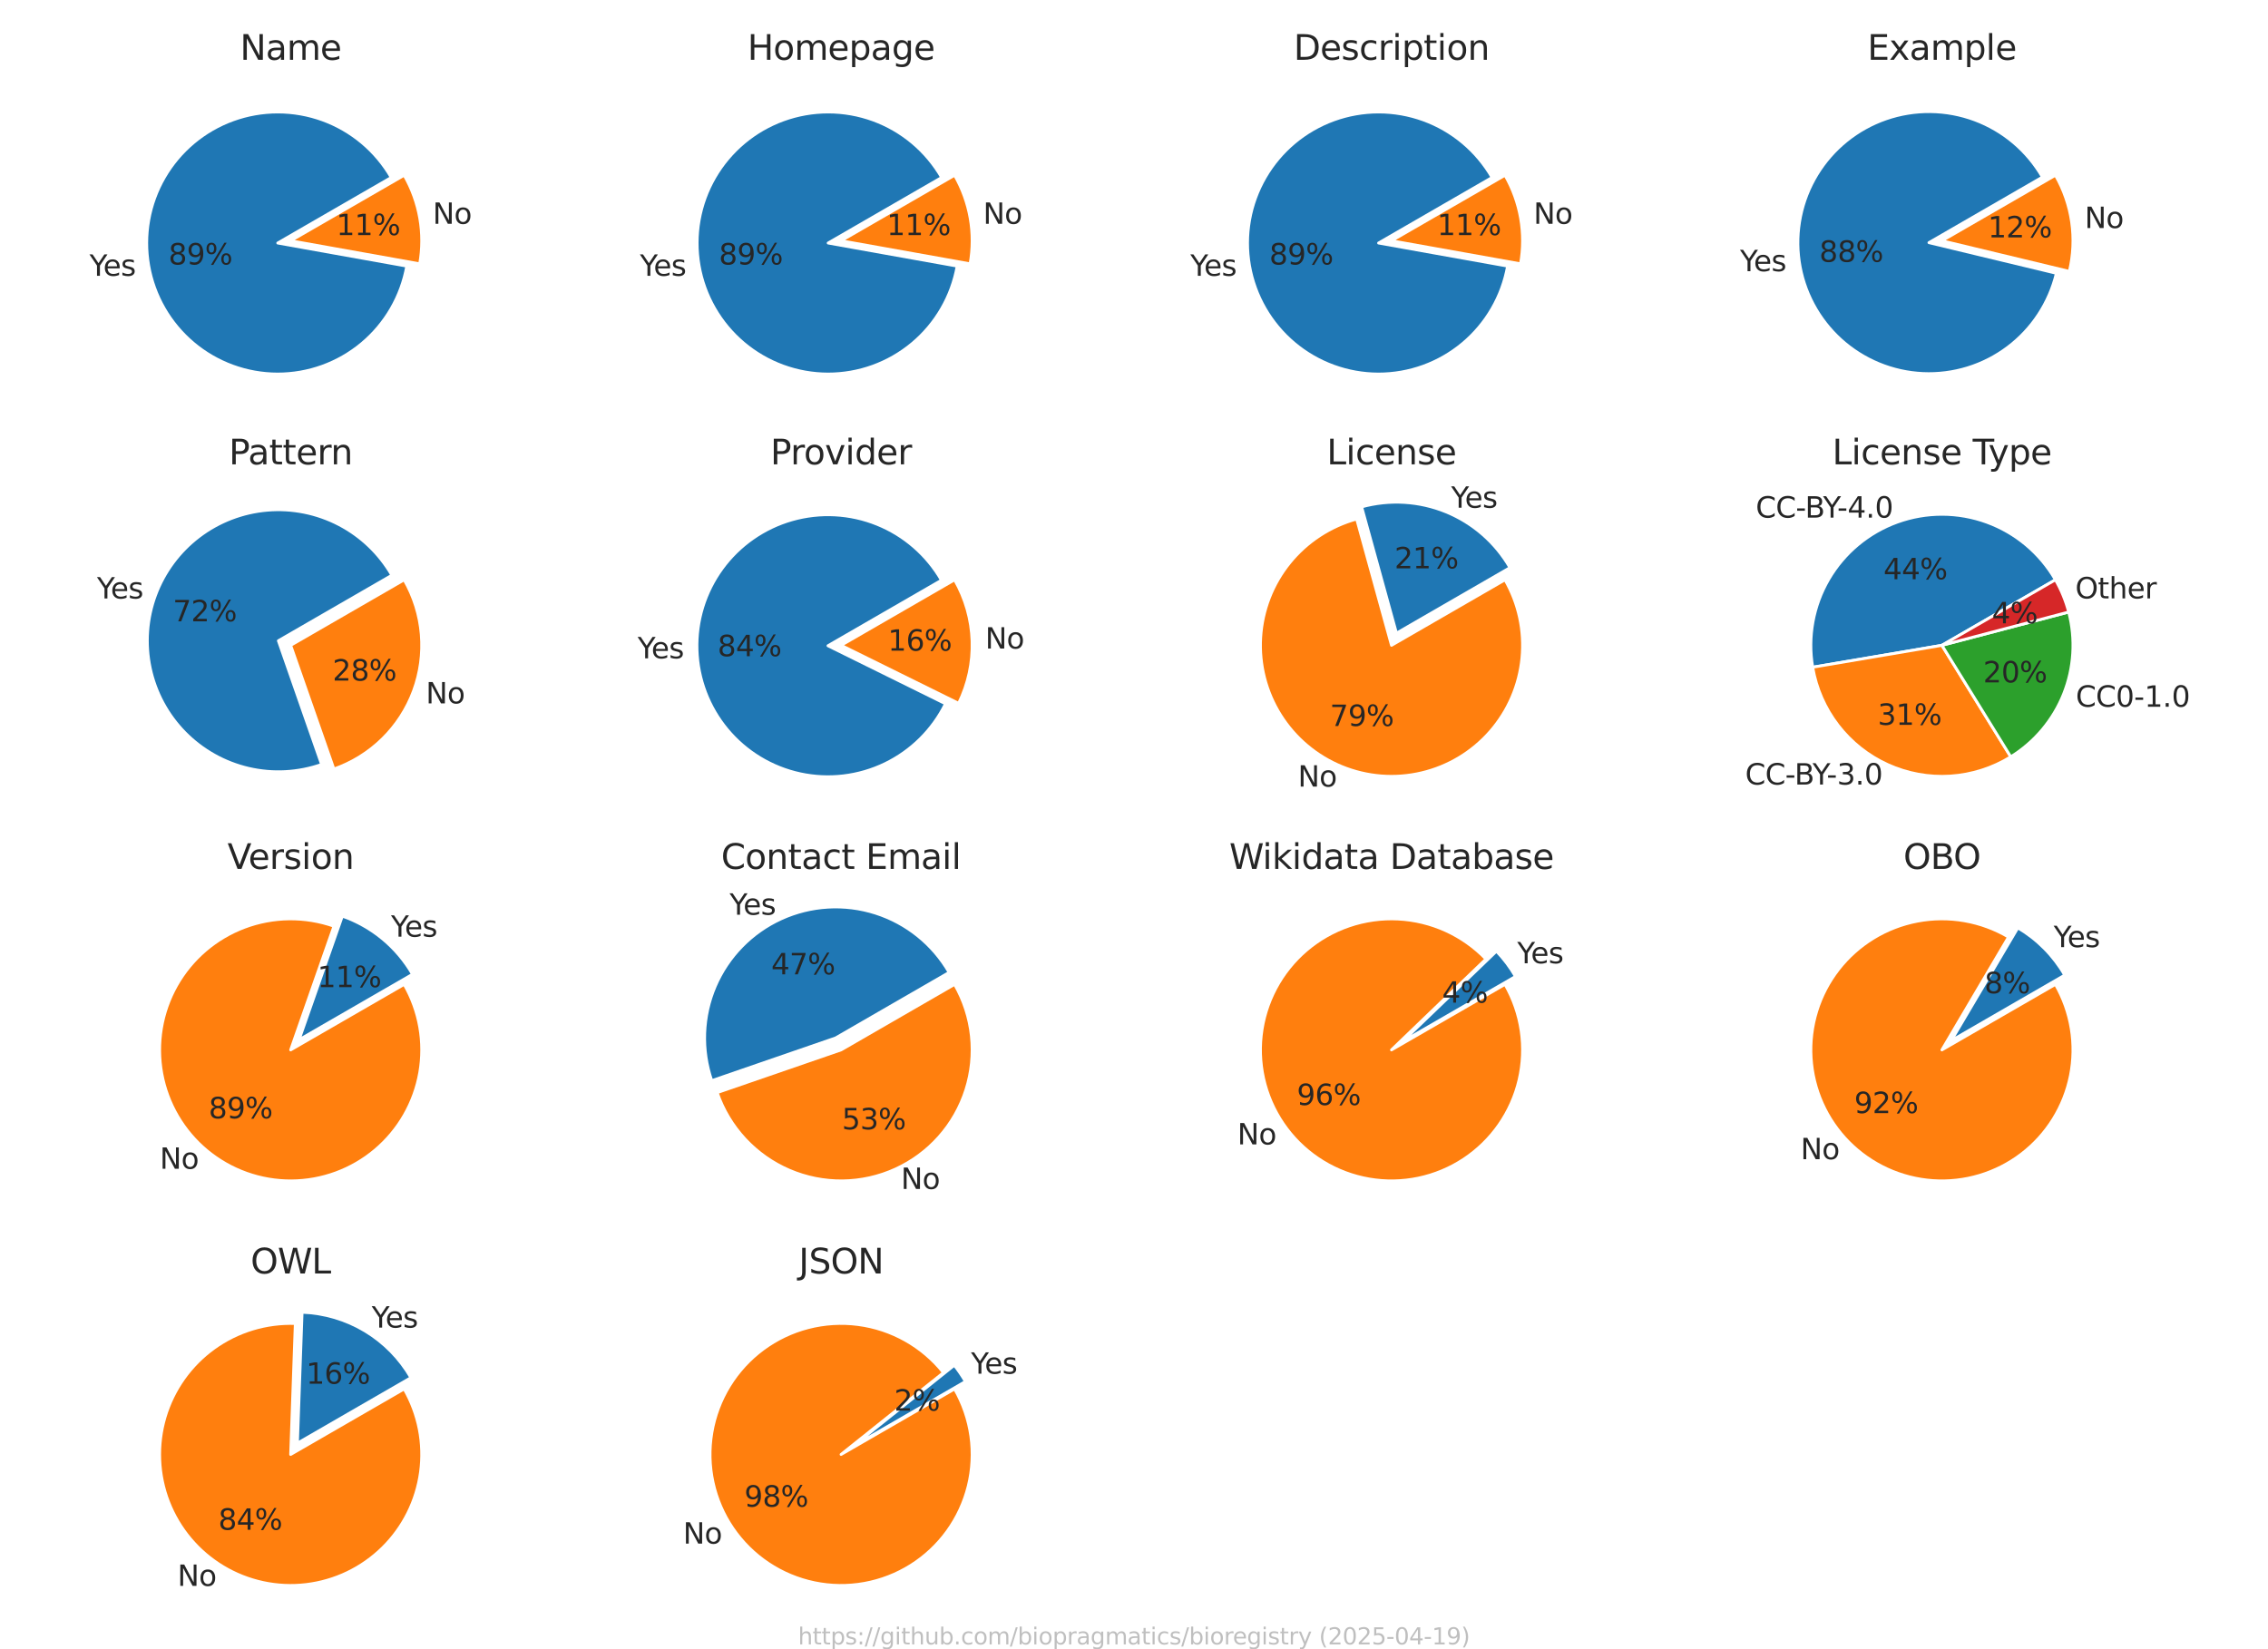 <?xml version="1.0" encoding="utf-8" standalone="no"?>
<!DOCTYPE svg PUBLIC "-//W3C//DTD SVG 1.1//EN"
  "http://www.w3.org/Graphics/SVG/1.1/DTD/svg11.dtd">
<svg xmlns:xlink="http://www.w3.org/1999/xlink" width="792pt" height="576pt" viewBox="0 0 792 576" xmlns="http://www.w3.org/2000/svg" version="1.1">
 <defs>
  <style type="text/css">*{stroke-linejoin: round; stroke-linecap: butt}</style>
 </defs>
 <g id="figure_1">
  <g id="patch_1">
   <path d="M 0 576 
L 792 576 
L 792 0 
L 0 0 
z
" style="fill: #ffffff"/>
  </g>
  <g id="axes_1">
   <g id="matplotlib.axis_1"/>
   <g id="matplotlib.axis_2"/>
   <g id="patch_2">
    <path d="M 136.632 61.995 
C 133.964 57.374 130.508 53.254 126.421 49.823 
C 122.333 46.393 117.677 43.703 112.663 41.876 
C 107.649 40.049 102.354 39.114 97.018 39.111 
C 91.682 39.108 86.386 40.039 81.37 41.861 
C 76.354 43.683 71.696 46.368 67.605 49.795 
C 63.514 53.222 60.054 57.338 57.382 61.957 
C 54.709 66.576 52.865 71.627 51.932 76.881 
C 51 82.136 50.993 87.513 51.913 92.769 
C 52.833 98.026 54.666 103.081 57.327 107.706 
C 59.989 112.331 63.439 116.456 67.521 119.892 
C 71.604 123.329 76.256 126.025 81.267 127.859 
C 86.279 129.693 91.572 130.637 96.909 130.647 
C 102.245 130.657 107.542 129.734 112.561 127.919 
C 117.579 126.104 122.242 123.426 126.337 120.005 
C 130.433 116.584 133.898 112.473 136.578 107.858 
C 139.257 103.243 141.108 98.194 142.048 92.941 
L 96.996 84.879 
z
" style="fill: #1f77b4; stroke: #ffffff; stroke-linejoin: miter"/>
   </g>
   <g id="patch_3">
    <path d="M 146.557 92.152 
C 147.501 86.878 147.511 81.478 146.587 76.2 
C 145.663 70.922 143.82 65.847 141.141 61.206 
L 101.504 84.09 
z
" style="fill: #ff7f0e; stroke: #ffffff; stroke-linejoin: miter"/>
   </g>
   <g id="text_1">
    <!-- Yes -->
    <g style="fill: #262626" transform="translate(31.26 96.318) scale(0.1 -0.1)">
     <defs>
      <path id="DejaVuSans-59" d="M -13 4666 
L 666 4666 
L 1959 2747 
L 3244 4666 
L 3922 4666 
L 2272 2222 
L 2272 0 
L 1638 0 
L 1638 2222 
L -13 4666 
z
" transform="scale(0.016)"/>
      <path id="DejaVuSans-65" d="M 3597 1894 
L 3597 1613 
L 953 1613 
Q 991 1019 1311 708 
Q 1631 397 2203 397 
Q 2534 397 2845 478 
Q 3156 559 3463 722 
L 3463 178 
Q 3153 47 2828 -22 
Q 2503 -91 2169 -91 
Q 1331 -91 842 396 
Q 353 884 353 1716 
Q 353 2575 817 3079 
Q 1281 3584 2069 3584 
Q 2775 3584 3186 3129 
Q 3597 2675 3597 1894 
z
M 3022 2063 
Q 3016 2534 2758 2815 
Q 2500 3097 2075 3097 
Q 1594 3097 1305 2825 
Q 1016 2553 972 2059 
L 3022 2063 
z
" transform="scale(0.016)"/>
      <path id="DejaVuSans-73" d="M 2834 3397 
L 2834 2853 
Q 2591 2978 2328 3040 
Q 2066 3103 1784 3103 
Q 1356 3103 1142 2972 
Q 928 2841 928 2578 
Q 928 2378 1081 2264 
Q 1234 2150 1697 2047 
L 1894 2003 
Q 2506 1872 2764 1633 
Q 3022 1394 3022 966 
Q 3022 478 2636 193 
Q 2250 -91 1575 -91 
Q 1294 -91 989 -36 
Q 684 19 347 128 
L 347 722 
Q 666 556 975 473 
Q 1284 391 1588 391 
Q 1994 391 2212 530 
Q 2431 669 2431 922 
Q 2431 1156 2273 1281 
Q 2116 1406 1581 1522 
L 1381 1569 
Q 847 1681 609 1914 
Q 372 2147 372 2553 
Q 372 3047 722 3315 
Q 1072 3584 1716 3584 
Q 2034 3584 2315 3537 
Q 2597 3491 2834 3397 
z
" transform="scale(0.016)"/>
     </defs>
     <use xlink:href="#DejaVuSans-59"/>
     <use xlink:href="#DejaVuSans-65" transform="translate(47.834 0)"/>
     <use xlink:href="#DejaVuSans-73" transform="translate(109.357 0)"/>
    </g>
   </g>
   <g id="text_2">
    <!-- 89% -->
    <g style="fill: #262626" transform="translate(58.833 92.372) scale(0.1 -0.1)">
     <defs>
      <path id="DejaVuSans-38" d="M 2034 2216 
Q 1584 2216 1326 1975 
Q 1069 1734 1069 1313 
Q 1069 891 1326 650 
Q 1584 409 2034 409 
Q 2484 409 2743 651 
Q 3003 894 3003 1313 
Q 3003 1734 2745 1975 
Q 2488 2216 2034 2216 
z
M 1403 2484 
Q 997 2584 770 2862 
Q 544 3141 544 3541 
Q 544 4100 942 4425 
Q 1341 4750 2034 4750 
Q 2731 4750 3128 4425 
Q 3525 4100 3525 3541 
Q 3525 3141 3298 2862 
Q 3072 2584 2669 2484 
Q 3125 2378 3379 2068 
Q 3634 1759 3634 1313 
Q 3634 634 3220 271 
Q 2806 -91 2034 -91 
Q 1263 -91 848 271 
Q 434 634 434 1313 
Q 434 1759 690 2068 
Q 947 2378 1403 2484 
z
M 1172 3481 
Q 1172 3119 1398 2916 
Q 1625 2713 2034 2713 
Q 2441 2713 2670 2916 
Q 2900 3119 2900 3481 
Q 2900 3844 2670 4047 
Q 2441 4250 2034 4250 
Q 1625 4250 1398 4047 
Q 1172 3844 1172 3481 
z
" transform="scale(0.016)"/>
      <path id="DejaVuSans-39" d="M 703 97 
L 703 672 
Q 941 559 1184 500 
Q 1428 441 1663 441 
Q 2288 441 2617 861 
Q 2947 1281 2994 2138 
Q 2813 1869 2534 1725 
Q 2256 1581 1919 1581 
Q 1219 1581 811 2004 
Q 403 2428 403 3163 
Q 403 3881 828 4315 
Q 1253 4750 1959 4750 
Q 2769 4750 3195 4129 
Q 3622 3509 3622 2328 
Q 3622 1225 3098 567 
Q 2575 -91 1691 -91 
Q 1453 -91 1209 -44 
Q 966 3 703 97 
z
M 1959 2075 
Q 2384 2075 2632 2365 
Q 2881 2656 2881 3163 
Q 2881 3666 2632 3958 
Q 2384 4250 1959 4250 
Q 1534 4250 1286 3958 
Q 1038 3666 1038 3163 
Q 1038 2656 1286 2365 
Q 1534 2075 1959 2075 
z
" transform="scale(0.016)"/>
      <path id="DejaVuSans-25" d="M 4653 2053 
Q 4381 2053 4226 1822 
Q 4072 1591 4072 1178 
Q 4072 772 4226 539 
Q 4381 306 4653 306 
Q 4919 306 5073 539 
Q 5228 772 5228 1178 
Q 5228 1588 5073 1820 
Q 4919 2053 4653 2053 
z
M 4653 2450 
Q 5147 2450 5437 2106 
Q 5728 1763 5728 1178 
Q 5728 594 5436 251 
Q 5144 -91 4653 -91 
Q 4153 -91 3862 251 
Q 3572 594 3572 1178 
Q 3572 1766 3864 2108 
Q 4156 2450 4653 2450 
z
M 1428 4353 
Q 1159 4353 1004 4120 
Q 850 3888 850 3481 
Q 850 3069 1003 2837 
Q 1156 2606 1428 2606 
Q 1700 2606 1854 2837 
Q 2009 3069 2009 3481 
Q 2009 3884 1853 4118 
Q 1697 4353 1428 4353 
z
M 4250 4750 
L 4750 4750 
L 1831 -91 
L 1331 -91 
L 4250 4750 
z
M 1428 4750 
Q 1922 4750 2215 4408 
Q 2509 4066 2509 3481 
Q 2509 2891 2217 2550 
Q 1925 2209 1428 2209 
Q 931 2209 642 2551 
Q 353 2894 353 3481 
Q 353 4063 643 4406 
Q 934 4750 1428 4750 
z
" transform="scale(0.016)"/>
     </defs>
     <use xlink:href="#DejaVuSans-38"/>
     <use xlink:href="#DejaVuSans-39" transform="translate(63.623 0)"/>
     <use xlink:href="#DejaVuSans-25" transform="translate(127.246 0)"/>
    </g>
   </g>
   <g id="text_3">
    <!-- No -->
    <g style="fill: #262626" transform="translate(151.095 78.17) scale(0.1 -0.1)">
     <defs>
      <path id="DejaVuSans-4e" d="M 628 4666 
L 1478 4666 
L 3547 763 
L 3547 4666 
L 4159 4666 
L 4159 0 
L 3309 0 
L 1241 3903 
L 1241 0 
L 628 0 
L 628 4666 
z
" transform="scale(0.016)"/>
      <path id="DejaVuSans-6f" d="M 1959 3097 
Q 1497 3097 1228 2736 
Q 959 2375 959 1747 
Q 959 1119 1226 758 
Q 1494 397 1959 397 
Q 2419 397 2687 759 
Q 2956 1122 2956 1747 
Q 2956 2369 2687 2733 
Q 2419 3097 1959 3097 
z
M 1959 3584 
Q 2709 3584 3137 3096 
Q 3566 2609 3566 1747 
Q 3566 888 3137 398 
Q 2709 -91 1959 -91 
Q 1206 -91 779 398 
Q 353 888 353 1747 
Q 353 2609 779 3096 
Q 1206 3584 1959 3584 
z
" transform="scale(0.016)"/>
     </defs>
     <use xlink:href="#DejaVuSans-4e"/>
     <use xlink:href="#DejaVuSans-6f" transform="translate(74.805 0)"/>
    </g>
   </g>
   <g id="text_4">
    <!-- 11% -->
    <g style="fill: #262626" transform="translate(117.441 82.115) scale(0.1 -0.1)">
     <defs>
      <path id="DejaVuSans-31" d="M 794 531 
L 1825 531 
L 1825 4091 
L 703 3866 
L 703 4441 
L 1819 4666 
L 2450 4666 
L 2450 531 
L 3481 531 
L 3481 0 
L 794 0 
L 794 531 
z
" transform="scale(0.016)"/>
     </defs>
     <use xlink:href="#DejaVuSans-31"/>
     <use xlink:href="#DejaVuSans-31" transform="translate(63.623 0)"/>
     <use xlink:href="#DejaVuSans-25" transform="translate(127.246 0)"/>
    </g>
   </g>
   <g id="text_5">
    <!-- Name -->
    <g style="fill: #262626" transform="translate(83.803 20.88) scale(0.12 -0.12)">
     <defs>
      <path id="DejaVuSans-61" d="M 2194 1759 
Q 1497 1759 1228 1600 
Q 959 1441 959 1056 
Q 959 750 1161 570 
Q 1363 391 1709 391 
Q 2188 391 2477 730 
Q 2766 1069 2766 1631 
L 2766 1759 
L 2194 1759 
z
M 3341 1997 
L 3341 0 
L 2766 0 
L 2766 531 
Q 2569 213 2275 61 
Q 1981 -91 1556 -91 
Q 1019 -91 701 211 
Q 384 513 384 1019 
Q 384 1609 779 1909 
Q 1175 2209 1959 2209 
L 2766 2209 
L 2766 2266 
Q 2766 2663 2505 2880 
Q 2244 3097 1772 3097 
Q 1472 3097 1187 3025 
Q 903 2953 641 2809 
L 641 3341 
Q 956 3463 1253 3523 
Q 1550 3584 1831 3584 
Q 2591 3584 2966 3190 
Q 3341 2797 3341 1997 
z
" transform="scale(0.016)"/>
      <path id="DejaVuSans-6d" d="M 3328 2828 
Q 3544 3216 3844 3400 
Q 4144 3584 4550 3584 
Q 5097 3584 5394 3201 
Q 5691 2819 5691 2113 
L 5691 0 
L 5113 0 
L 5113 2094 
Q 5113 2597 4934 2840 
Q 4756 3084 4391 3084 
Q 3944 3084 3684 2787 
Q 3425 2491 3425 1978 
L 3425 0 
L 2847 0 
L 2847 2094 
Q 2847 2600 2669 2842 
Q 2491 3084 2119 3084 
Q 1678 3084 1418 2786 
Q 1159 2488 1159 1978 
L 1159 0 
L 581 0 
L 581 3500 
L 1159 3500 
L 1159 2956 
Q 1356 3278 1631 3431 
Q 1906 3584 2284 3584 
Q 2666 3584 2933 3390 
Q 3200 3197 3328 2828 
z
" transform="scale(0.016)"/>
     </defs>
     <use xlink:href="#DejaVuSans-4e"/>
     <use xlink:href="#DejaVuSans-61" transform="translate(74.805 0)"/>
     <use xlink:href="#DejaVuSans-6d" transform="translate(136.084 0)"/>
     <use xlink:href="#DejaVuSans-65" transform="translate(233.496 0)"/>
    </g>
   </g>
  </g>
  <g id="axes_2">
   <g id="matplotlib.axis_3"/>
   <g id="matplotlib.axis_4"/>
   <g id="patch_4">
    <path d="M 328.841 61.995 
C 326.173 57.374 322.717 53.254 318.63 49.823 
C 314.542 46.393 309.886 43.703 304.872 41.876 
C 299.858 40.049 294.563 39.114 289.227 39.111 
C 283.891 39.108 278.595 40.039 273.579 41.861 
C 268.563 43.683 263.904 46.368 259.814 49.795 
C 255.723 53.222 252.263 57.338 249.591 61.957 
C 246.918 66.576 245.074 71.627 244.141 76.881 
C 243.209 82.136 243.202 87.513 244.122 92.769 
C 245.042 98.026 246.874 103.081 249.536 107.706 
C 252.198 112.331 255.648 116.456 259.73 119.892 
C 263.813 123.329 268.465 126.025 273.476 127.859 
C 278.488 129.693 283.781 130.637 289.118 130.647 
C 294.454 130.657 299.751 129.734 304.77 127.919 
C 309.788 126.104 314.45 123.426 318.546 120.005 
C 322.642 116.584 326.107 112.473 328.787 107.858 
C 331.466 103.243 333.317 98.194 334.257 92.941 
L 289.205 84.879 
z
" style="fill: #1f77b4; stroke: #ffffff; stroke-linejoin: miter"/>
   </g>
   <g id="patch_5">
    <path d="M 338.766 92.152 
C 339.71 86.878 339.72 81.478 338.796 76.2 
C 337.872 70.922 336.029 65.847 333.35 61.206 
L 293.713 84.09 
z
" style="fill: #ff7f0e; stroke: #ffffff; stroke-linejoin: miter"/>
   </g>
   <g id="text_6">
    <!-- Yes -->
    <g style="fill: #262626" transform="translate(223.469 96.318) scale(0.1 -0.1)">
     <use xlink:href="#DejaVuSans-59"/>
     <use xlink:href="#DejaVuSans-65" transform="translate(47.834 0)"/>
     <use xlink:href="#DejaVuSans-73" transform="translate(109.357 0)"/>
    </g>
   </g>
   <g id="text_7">
    <!-- 89% -->
    <g style="fill: #262626" transform="translate(251.042 92.372) scale(0.1 -0.1)">
     <use xlink:href="#DejaVuSans-38"/>
     <use xlink:href="#DejaVuSans-39" transform="translate(63.623 0)"/>
     <use xlink:href="#DejaVuSans-25" transform="translate(127.246 0)"/>
    </g>
   </g>
   <g id="text_8">
    <!-- No -->
    <g style="fill: #262626" transform="translate(343.304 78.17) scale(0.1 -0.1)">
     <use xlink:href="#DejaVuSans-4e"/>
     <use xlink:href="#DejaVuSans-6f" transform="translate(74.805 0)"/>
    </g>
   </g>
   <g id="text_9">
    <!-- 11% -->
    <g style="fill: #262626" transform="translate(309.65 82.115) scale(0.1 -0.1)">
     <use xlink:href="#DejaVuSans-31"/>
     <use xlink:href="#DejaVuSans-31" transform="translate(63.623 0)"/>
     <use xlink:href="#DejaVuSans-25" transform="translate(127.246 0)"/>
    </g>
   </g>
   <g id="text_10">
    <!-- Homepage -->
    <g style="fill: #262626" transform="translate(261.007 20.88) scale(0.12 -0.12)">
     <defs>
      <path id="DejaVuSans-48" d="M 628 4666 
L 1259 4666 
L 1259 2753 
L 3553 2753 
L 3553 4666 
L 4184 4666 
L 4184 0 
L 3553 0 
L 3553 2222 
L 1259 2222 
L 1259 0 
L 628 0 
L 628 4666 
z
" transform="scale(0.016)"/>
      <path id="DejaVuSans-70" d="M 1159 525 
L 1159 -1331 
L 581 -1331 
L 581 3500 
L 1159 3500 
L 1159 2969 
Q 1341 3281 1617 3432 
Q 1894 3584 2278 3584 
Q 2916 3584 3314 3078 
Q 3713 2572 3713 1747 
Q 3713 922 3314 415 
Q 2916 -91 2278 -91 
Q 1894 -91 1617 61 
Q 1341 213 1159 525 
z
M 3116 1747 
Q 3116 2381 2855 2742 
Q 2594 3103 2138 3103 
Q 1681 3103 1420 2742 
Q 1159 2381 1159 1747 
Q 1159 1113 1420 752 
Q 1681 391 2138 391 
Q 2594 391 2855 752 
Q 3116 1113 3116 1747 
z
" transform="scale(0.016)"/>
      <path id="DejaVuSans-67" d="M 2906 1791 
Q 2906 2416 2648 2759 
Q 2391 3103 1925 3103 
Q 1463 3103 1205 2759 
Q 947 2416 947 1791 
Q 947 1169 1205 825 
Q 1463 481 1925 481 
Q 2391 481 2648 825 
Q 2906 1169 2906 1791 
z
M 3481 434 
Q 3481 -459 3084 -895 
Q 2688 -1331 1869 -1331 
Q 1566 -1331 1297 -1286 
Q 1028 -1241 775 -1147 
L 775 -588 
Q 1028 -725 1275 -790 
Q 1522 -856 1778 -856 
Q 2344 -856 2625 -561 
Q 2906 -266 2906 331 
L 2906 616 
Q 2728 306 2450 153 
Q 2172 0 1784 0 
Q 1141 0 747 490 
Q 353 981 353 1791 
Q 353 2603 747 3093 
Q 1141 3584 1784 3584 
Q 2172 3584 2450 3431 
Q 2728 3278 2906 2969 
L 2906 3500 
L 3481 3500 
L 3481 434 
z
" transform="scale(0.016)"/>
     </defs>
     <use xlink:href="#DejaVuSans-48"/>
     <use xlink:href="#DejaVuSans-6f" transform="translate(75.195 0)"/>
     <use xlink:href="#DejaVuSans-6d" transform="translate(136.377 0)"/>
     <use xlink:href="#DejaVuSans-65" transform="translate(233.789 0)"/>
     <use xlink:href="#DejaVuSans-70" transform="translate(295.312 0)"/>
     <use xlink:href="#DejaVuSans-61" transform="translate(358.789 0)"/>
     <use xlink:href="#DejaVuSans-67" transform="translate(420.068 0)"/>
     <use xlink:href="#DejaVuSans-65" transform="translate(483.545 0)"/>
    </g>
   </g>
  </g>
  <g id="axes_3">
   <g id="matplotlib.axis_5"/>
   <g id="matplotlib.axis_6"/>
   <g id="patch_6">
    <path d="M 521.05 61.995 
C 518.382 57.374 514.926 53.254 510.839 49.823 
C 506.751 46.393 502.095 43.703 497.081 41.876 
C 492.067 40.049 486.772 39.114 481.436 39.111 
C 476.099 39.108 470.803 40.039 465.788 41.861 
C 460.772 43.683 456.113 46.368 452.023 49.795 
C 447.932 53.222 444.472 57.338 441.8 61.957 
C 439.127 66.576 437.283 71.627 436.35 76.881 
C 435.418 82.136 435.411 87.513 436.331 92.769 
C 437.251 98.026 439.083 103.081 441.745 107.706 
C 444.407 112.331 447.857 116.456 451.939 119.892 
C 456.022 123.329 460.674 126.025 465.685 127.859 
C 470.696 129.693 475.99 130.637 481.327 130.647 
C 486.663 130.657 491.96 129.734 496.978 127.919 
C 501.997 126.104 506.659 123.426 510.755 120.005 
C 514.85 116.584 518.316 112.473 520.995 107.858 
C 523.675 103.243 525.526 98.194 526.466 92.941 
L 481.414 84.879 
z
" style="fill: #1f77b4; stroke: #ffffff; stroke-linejoin: miter"/>
   </g>
   <g id="patch_7">
    <path d="M 530.975 92.152 
C 531.918 86.878 531.929 81.478 531.005 76.2 
C 530.081 70.922 528.238 65.847 525.558 61.206 
L 485.922 84.09 
z
" style="fill: #ff7f0e; stroke: #ffffff; stroke-linejoin: miter"/>
   </g>
   <g id="text_11">
    <!-- Yes -->
    <g style="fill: #262626" transform="translate(415.678 96.318) scale(0.1 -0.1)">
     <use xlink:href="#DejaVuSans-59"/>
     <use xlink:href="#DejaVuSans-65" transform="translate(47.834 0)"/>
     <use xlink:href="#DejaVuSans-73" transform="translate(109.357 0)"/>
    </g>
   </g>
   <g id="text_12">
    <!-- 89% -->
    <g style="fill: #262626" transform="translate(443.251 92.372) scale(0.1 -0.1)">
     <use xlink:href="#DejaVuSans-38"/>
     <use xlink:href="#DejaVuSans-39" transform="translate(63.623 0)"/>
     <use xlink:href="#DejaVuSans-25" transform="translate(127.246 0)"/>
    </g>
   </g>
   <g id="text_13">
    <!-- No -->
    <g style="fill: #262626" transform="translate(535.513 78.17) scale(0.1 -0.1)">
     <use xlink:href="#DejaVuSans-4e"/>
     <use xlink:href="#DejaVuSans-6f" transform="translate(74.805 0)"/>
    </g>
   </g>
   <g id="text_14">
    <!-- 11% -->
    <g style="fill: #262626" transform="translate(501.859 82.115) scale(0.1 -0.1)">
     <use xlink:href="#DejaVuSans-31"/>
     <use xlink:href="#DejaVuSans-31" transform="translate(63.623 0)"/>
     <use xlink:href="#DejaVuSans-25" transform="translate(127.246 0)"/>
    </g>
   </g>
   <g id="text_15">
    <!-- Description -->
    <g style="fill: #262626" transform="translate(451.75 20.88) scale(0.12 -0.12)">
     <defs>
      <path id="DejaVuSans-44" d="M 1259 4147 
L 1259 519 
L 2022 519 
Q 2988 519 3436 956 
Q 3884 1394 3884 2338 
Q 3884 3275 3436 3711 
Q 2988 4147 2022 4147 
L 1259 4147 
z
M 628 4666 
L 1925 4666 
Q 3281 4666 3915 4102 
Q 4550 3538 4550 2338 
Q 4550 1131 3912 565 
Q 3275 0 1925 0 
L 628 0 
L 628 4666 
z
" transform="scale(0.016)"/>
      <path id="DejaVuSans-63" d="M 3122 3366 
L 3122 2828 
Q 2878 2963 2633 3030 
Q 2388 3097 2138 3097 
Q 1578 3097 1268 2742 
Q 959 2388 959 1747 
Q 959 1106 1268 751 
Q 1578 397 2138 397 
Q 2388 397 2633 464 
Q 2878 531 3122 666 
L 3122 134 
Q 2881 22 2623 -34 
Q 2366 -91 2075 -91 
Q 1284 -91 818 406 
Q 353 903 353 1747 
Q 353 2603 823 3093 
Q 1294 3584 2113 3584 
Q 2378 3584 2631 3529 
Q 2884 3475 3122 3366 
z
" transform="scale(0.016)"/>
      <path id="DejaVuSans-72" d="M 2631 2963 
Q 2534 3019 2420 3045 
Q 2306 3072 2169 3072 
Q 1681 3072 1420 2755 
Q 1159 2438 1159 1844 
L 1159 0 
L 581 0 
L 581 3500 
L 1159 3500 
L 1159 2956 
Q 1341 3275 1631 3429 
Q 1922 3584 2338 3584 
Q 2397 3584 2469 3576 
Q 2541 3569 2628 3553 
L 2631 2963 
z
" transform="scale(0.016)"/>
      <path id="DejaVuSans-69" d="M 603 3500 
L 1178 3500 
L 1178 0 
L 603 0 
L 603 3500 
z
M 603 4863 
L 1178 4863 
L 1178 4134 
L 603 4134 
L 603 4863 
z
" transform="scale(0.016)"/>
      <path id="DejaVuSans-74" d="M 1172 4494 
L 1172 3500 
L 2356 3500 
L 2356 3053 
L 1172 3053 
L 1172 1153 
Q 1172 725 1289 603 
Q 1406 481 1766 481 
L 2356 481 
L 2356 0 
L 1766 0 
Q 1100 0 847 248 
Q 594 497 594 1153 
L 594 3053 
L 172 3053 
L 172 3500 
L 594 3500 
L 594 4494 
L 1172 4494 
z
" transform="scale(0.016)"/>
      <path id="DejaVuSans-6e" d="M 3513 2113 
L 3513 0 
L 2938 0 
L 2938 2094 
Q 2938 2591 2744 2837 
Q 2550 3084 2163 3084 
Q 1697 3084 1428 2787 
Q 1159 2491 1159 1978 
L 1159 0 
L 581 0 
L 581 3500 
L 1159 3500 
L 1159 2956 
Q 1366 3272 1645 3428 
Q 1925 3584 2291 3584 
Q 2894 3584 3203 3211 
Q 3513 2838 3513 2113 
z
" transform="scale(0.016)"/>
     </defs>
     <use xlink:href="#DejaVuSans-44"/>
     <use xlink:href="#DejaVuSans-65" transform="translate(77.002 0)"/>
     <use xlink:href="#DejaVuSans-73" transform="translate(138.525 0)"/>
     <use xlink:href="#DejaVuSans-63" transform="translate(190.625 0)"/>
     <use xlink:href="#DejaVuSans-72" transform="translate(245.605 0)"/>
     <use xlink:href="#DejaVuSans-69" transform="translate(286.719 0)"/>
     <use xlink:href="#DejaVuSans-70" transform="translate(314.502 0)"/>
     <use xlink:href="#DejaVuSans-74" transform="translate(377.979 0)"/>
     <use xlink:href="#DejaVuSans-69" transform="translate(417.188 0)"/>
     <use xlink:href="#DejaVuSans-6f" transform="translate(444.971 0)"/>
     <use xlink:href="#DejaVuSans-6e" transform="translate(506.152 0)"/>
    </g>
   </g>
  </g>
  <g id="axes_4">
   <g id="matplotlib.axis_7"/>
   <g id="matplotlib.axis_8"/>
   <g id="patch_8">
    <path d="M 713.238 61.862 
C 710.598 57.289 707.187 53.208 703.155 49.799 
C 699.124 46.39 694.533 43.703 689.585 41.86 
C 684.638 40.016 679.409 39.042 674.129 38.981 
C 668.85 38.92 663.599 39.773 658.611 41.502 
C 653.622 43.232 648.97 45.811 644.861 49.127 
C 640.752 52.442 637.248 56.444 634.503 60.954 
C 631.759 65.464 629.815 70.416 628.759 75.589 
C 627.703 80.762 627.549 86.079 628.306 91.304 
C 629.062 96.53 630.718 101.585 633.198 106.246 
C 635.678 110.907 638.946 115.103 642.857 118.65 
C 646.768 122.197 651.264 125.04 656.145 127.054 
C 661.025 129.068 666.218 130.222 671.492 130.465 
C 676.766 130.709 682.043 130.037 687.088 128.482 
C 692.133 126.926 696.872 124.509 701.093 121.337 
C 705.314 118.166 708.955 114.288 711.854 109.875 
C 714.753 105.462 716.866 100.581 718.101 95.448 
L 673.602 84.746 
z
" style="fill: #1f77b4; stroke: #ffffff; stroke-linejoin: miter"/>
   </g>
   <g id="patch_9">
    <path d="M 722.63 94.792 
C 723.989 89.141 724.26 83.283 723.427 77.532 
C 722.594 71.78 720.673 66.239 717.767 61.206 
L 678.131 84.09 
z
" style="fill: #ff7f0e; stroke: #ffffff; stroke-linejoin: miter"/>
   </g>
   <g id="text_16">
    <!-- Yes -->
    <g style="fill: #262626" transform="translate(607.631 94.719) scale(0.1 -0.1)">
     <use xlink:href="#DejaVuSans-59"/>
     <use xlink:href="#DejaVuSans-65" transform="translate(47.834 0)"/>
     <use xlink:href="#DejaVuSans-73" transform="translate(109.357 0)"/>
    </g>
   </g>
   <g id="text_17">
    <!-- 88% -->
    <g style="fill: #262626" transform="translate(635.311 91.44) scale(0.1 -0.1)">
     <use xlink:href="#DejaVuSans-38"/>
     <use xlink:href="#DejaVuSans-38" transform="translate(63.623 0)"/>
     <use xlink:href="#DejaVuSans-25" transform="translate(127.246 0)"/>
    </g>
   </g>
   <g id="text_18">
    <!-- No -->
    <g style="fill: #262626" transform="translate(727.956 79.635) scale(0.1 -0.1)">
     <use xlink:href="#DejaVuSans-4e"/>
     <use xlink:href="#DejaVuSans-6f" transform="translate(74.805 0)"/>
    </g>
   </g>
   <g id="text_19">
    <!-- 12% -->
    <g style="fill: #262626" transform="translate(694.195 82.914) scale(0.1 -0.1)">
     <defs>
      <path id="DejaVuSans-32" d="M 1228 531 
L 3431 531 
L 3431 0 
L 469 0 
L 469 531 
Q 828 903 1448 1529 
Q 2069 2156 2228 2338 
Q 2531 2678 2651 2914 
Q 2772 3150 2772 3378 
Q 2772 3750 2511 3984 
Q 2250 4219 1831 4219 
Q 1534 4219 1204 4116 
Q 875 4013 500 3803 
L 500 4441 
Q 881 4594 1212 4672 
Q 1544 4750 1819 4750 
Q 2544 4750 2975 4387 
Q 3406 4025 3406 3419 
Q 3406 3131 3298 2873 
Q 3191 2616 2906 2266 
Q 2828 2175 2409 1742 
Q 1991 1309 1228 531 
z
" transform="scale(0.016)"/>
     </defs>
     <use xlink:href="#DejaVuSans-31"/>
     <use xlink:href="#DejaVuSans-32" transform="translate(63.623 0)"/>
     <use xlink:href="#DejaVuSans-25" transform="translate(127.246 0)"/>
    </g>
   </g>
   <g id="text_20">
    <!-- Example -->
    <g style="fill: #262626" transform="translate(652.1 20.88) scale(0.12 -0.12)">
     <defs>
      <path id="DejaVuSans-45" d="M 628 4666 
L 3578 4666 
L 3578 4134 
L 1259 4134 
L 1259 2753 
L 3481 2753 
L 3481 2222 
L 1259 2222 
L 1259 531 
L 3634 531 
L 3634 0 
L 628 0 
L 628 4666 
z
" transform="scale(0.016)"/>
      <path id="DejaVuSans-78" d="M 3513 3500 
L 2247 1797 
L 3578 0 
L 2900 0 
L 1881 1375 
L 863 0 
L 184 0 
L 1544 1831 
L 300 3500 
L 978 3500 
L 1906 2253 
L 2834 3500 
L 3513 3500 
z
" transform="scale(0.016)"/>
      <path id="DejaVuSans-6c" d="M 603 4863 
L 1178 4863 
L 1178 0 
L 603 0 
L 603 4863 
z
" transform="scale(0.016)"/>
     </defs>
     <use xlink:href="#DejaVuSans-45"/>
     <use xlink:href="#DejaVuSans-78" transform="translate(63.184 0)"/>
     <use xlink:href="#DejaVuSans-61" transform="translate(122.363 0)"/>
     <use xlink:href="#DejaVuSans-6d" transform="translate(183.643 0)"/>
     <use xlink:href="#DejaVuSans-70" transform="translate(281.055 0)"/>
     <use xlink:href="#DejaVuSans-6c" transform="translate(344.531 0)"/>
     <use xlink:href="#DejaVuSans-65" transform="translate(372.314 0)"/>
    </g>
   </g>
  </g>
  <g id="axes_5">
   <g id="matplotlib.axis_9"/>
   <g id="matplotlib.axis_10"/>
   <g id="patch_10">
    <path d="M 136.85 200.913 
C 132.507 193.39 126.111 187.258 118.413 183.234 
C 110.714 179.211 102.028 177.461 93.372 178.19 
C 84.717 178.92 76.445 182.098 69.528 187.352 
C 62.612 192.607 57.331 199.723 54.308 207.866 
C 51.284 216.009 50.641 224.847 52.452 233.342 
C 54.264 241.837 58.457 249.644 64.539 255.845 
C 70.621 262.046 78.345 266.389 86.804 268.365 
C 95.262 270.341 104.111 269.869 112.311 267.003 
L 97.214 223.797 
z
" style="fill: #1f77b4; stroke: #ffffff; stroke-linejoin: miter"/>
   </g>
   <g id="patch_11">
    <path d="M 116.601 268.596 
C 122.957 266.376 128.746 262.779 133.552 258.065 
C 138.359 253.35 142.067 247.633 144.41 241.321 
C 146.754 235.009 147.676 228.257 147.111 221.548 
C 146.546 214.839 144.507 208.337 141.141 202.506 
L 101.504 225.39 
z
" style="fill: #ff7f0e; stroke: #ffffff; stroke-linejoin: miter"/>
   </g>
   <g id="text_21">
    <!-- Yes -->
    <g style="fill: #262626" transform="translate(33.872 209.032) scale(0.1 -0.1)">
     <use xlink:href="#DejaVuSans-59"/>
     <use xlink:href="#DejaVuSans-65" transform="translate(47.834 0)"/>
     <use xlink:href="#DejaVuSans-73" transform="translate(109.357 0)"/>
    </g>
   </g>
   <g id="text_22">
    <!-- 72% -->
    <g style="fill: #262626" transform="translate(60.357 216.998) scale(0.1 -0.1)">
     <defs>
      <path id="DejaVuSans-37" d="M 525 4666 
L 3525 4666 
L 3525 4397 
L 1831 0 
L 1172 0 
L 2766 4134 
L 525 4134 
L 525 4666 
z
" transform="scale(0.016)"/>
     </defs>
     <use xlink:href="#DejaVuSans-37"/>
     <use xlink:href="#DejaVuSans-32" transform="translate(63.623 0)"/>
     <use xlink:href="#DejaVuSans-25" transform="translate(127.246 0)"/>
    </g>
   </g>
   <g id="text_23">
    <!-- No -->
    <g style="fill: #262626" transform="translate(148.701 245.673) scale(0.1 -0.1)">
     <use xlink:href="#DejaVuSans-4e"/>
     <use xlink:href="#DejaVuSans-6f" transform="translate(74.805 0)"/>
    </g>
   </g>
   <g id="text_24">
    <!-- 28% -->
    <g style="fill: #262626" transform="translate(116.135 237.708) scale(0.1 -0.1)">
     <use xlink:href="#DejaVuSans-32"/>
     <use xlink:href="#DejaVuSans-38" transform="translate(63.623 0)"/>
     <use xlink:href="#DejaVuSans-25" transform="translate(127.246 0)"/>
    </g>
   </g>
   <g id="text_25">
    <!-- Pattern -->
    <g style="fill: #262626" transform="translate(79.919 162.18) scale(0.12 -0.12)">
     <defs>
      <path id="DejaVuSans-50" d="M 1259 4147 
L 1259 2394 
L 2053 2394 
Q 2494 2394 2734 2622 
Q 2975 2850 2975 3272 
Q 2975 3691 2734 3919 
Q 2494 4147 2053 4147 
L 1259 4147 
z
M 628 4666 
L 2053 4666 
Q 2838 4666 3239 4311 
Q 3641 3956 3641 3272 
Q 3641 2581 3239 2228 
Q 2838 1875 2053 1875 
L 1259 1875 
L 1259 0 
L 628 0 
L 628 4666 
z
" transform="scale(0.016)"/>
     </defs>
     <use xlink:href="#DejaVuSans-50"/>
     <use xlink:href="#DejaVuSans-61" transform="translate(55.803 0)"/>
     <use xlink:href="#DejaVuSans-74" transform="translate(117.082 0)"/>
     <use xlink:href="#DejaVuSans-74" transform="translate(156.291 0)"/>
     <use xlink:href="#DejaVuSans-65" transform="translate(195.5 0)"/>
     <use xlink:href="#DejaVuSans-72" transform="translate(257.023 0)"/>
     <use xlink:href="#DejaVuSans-6e" transform="translate(296.387 0)"/>
    </g>
   </g>
  </g>
  <g id="axes_6">
   <g id="matplotlib.axis_11"/>
   <g id="matplotlib.axis_12"/>
   <g id="patch_12">
    <path d="M 328.775 202.655 
C 326.242 198.267 322.998 194.331 319.176 191.006 
C 315.354 187.681 311.006 185.014 306.31 183.114 
C 301.614 181.213 296.635 180.105 291.576 179.836 
C 286.517 179.566 281.449 180.138 276.577 181.528 
C 271.706 182.919 267.099 185.108 262.945 188.008 
C 258.79 190.907 255.146 194.476 252.161 198.569 
C 249.176 202.662 246.891 207.223 245.399 212.064 
C 243.908 216.905 243.231 221.961 243.395 227.024 
C 243.56 232.088 244.564 237.089 246.366 241.823 
C 248.169 246.558 250.745 250.96 253.989 254.851 
C 257.234 258.741 261.102 262.066 265.435 264.69 
C 269.769 267.314 274.508 269.2 279.46 270.271 
C 284.411 271.343 289.506 271.585 294.537 270.987 
C 299.567 270.39 304.464 268.961 309.027 266.76 
C 313.589 264.558 317.755 261.615 321.354 258.049 
C 324.952 254.483 327.934 250.345 330.177 245.802 
L 289.139 225.539 
z
" style="fill: #1f77b4; stroke: #ffffff; stroke-linejoin: miter"/>
   </g>
   <g id="patch_13">
    <path d="M 334.751 245.654 
C 338.085 238.902 339.702 231.43 339.457 223.904 
C 339.213 216.378 337.115 209.027 333.35 202.506 
L 293.713 225.39 
z
" style="fill: #ff7f0e; stroke: #ffffff; stroke-linejoin: miter"/>
   </g>
   <g id="text_26">
    <!-- Yes -->
    <g style="fill: #262626" transform="translate(222.675 229.932) scale(0.1 -0.1)">
     <use xlink:href="#DejaVuSans-59"/>
     <use xlink:href="#DejaVuSans-65" transform="translate(47.834 0)"/>
     <use xlink:href="#DejaVuSans-73" transform="translate(109.357 0)"/>
    </g>
   </g>
   <g id="text_27">
    <!-- 84% -->
    <g style="fill: #262626" transform="translate(250.579 229.189) scale(0.1 -0.1)">
     <defs>
      <path id="DejaVuSans-34" d="M 2419 4116 
L 825 1625 
L 2419 1625 
L 2419 4116 
z
M 2253 4666 
L 3047 4666 
L 3047 1625 
L 3713 1625 
L 3713 1100 
L 3047 1100 
L 3047 0 
L 2419 0 
L 2419 1100 
L 313 1100 
L 313 1709 
L 2253 4666 
z
" transform="scale(0.016)"/>
     </defs>
     <use xlink:href="#DejaVuSans-38"/>
     <use xlink:href="#DejaVuSans-34" transform="translate(63.623 0)"/>
     <use xlink:href="#DejaVuSans-25" transform="translate(127.246 0)"/>
    </g>
   </g>
   <g id="text_28">
    <!-- No -->
    <g style="fill: #262626" transform="translate(344.032 226.515) scale(0.1 -0.1)">
     <use xlink:href="#DejaVuSans-4e"/>
     <use xlink:href="#DejaVuSans-6f" transform="translate(74.805 0)"/>
    </g>
   </g>
   <g id="text_29">
    <!-- 16% -->
    <g style="fill: #262626" transform="translate(310.046 227.258) scale(0.1 -0.1)">
     <defs>
      <path id="DejaVuSans-36" d="M 2113 2584 
Q 1688 2584 1439 2293 
Q 1191 2003 1191 1497 
Q 1191 994 1439 701 
Q 1688 409 2113 409 
Q 2538 409 2786 701 
Q 3034 994 3034 1497 
Q 3034 2003 2786 2293 
Q 2538 2584 2113 2584 
z
M 3366 4563 
L 3366 3988 
Q 3128 4100 2886 4159 
Q 2644 4219 2406 4219 
Q 1781 4219 1451 3797 
Q 1122 3375 1075 2522 
Q 1259 2794 1537 2939 
Q 1816 3084 2150 3084 
Q 2853 3084 3261 2657 
Q 3669 2231 3669 1497 
Q 3669 778 3244 343 
Q 2819 -91 2113 -91 
Q 1303 -91 875 529 
Q 447 1150 447 2328 
Q 447 3434 972 4092 
Q 1497 4750 2381 4750 
Q 2619 4750 2861 4703 
Q 3103 4656 3366 4563 
z
" transform="scale(0.016)"/>
     </defs>
     <use xlink:href="#DejaVuSans-31"/>
     <use xlink:href="#DejaVuSans-36" transform="translate(63.623 0)"/>
     <use xlink:href="#DejaVuSans-25" transform="translate(127.246 0)"/>
    </g>
   </g>
   <g id="text_30">
    <!-- Provider -->
    <g style="fill: #262626" transform="translate(269.012 162.18) scale(0.12 -0.12)">
     <defs>
      <path id="DejaVuSans-76" d="M 191 3500 
L 800 3500 
L 1894 563 
L 2988 3500 
L 3597 3500 
L 2284 0 
L 1503 0 
L 191 3500 
z
" transform="scale(0.016)"/>
      <path id="DejaVuSans-64" d="M 2906 2969 
L 2906 4863 
L 3481 4863 
L 3481 0 
L 2906 0 
L 2906 525 
Q 2725 213 2448 61 
Q 2172 -91 1784 -91 
Q 1150 -91 751 415 
Q 353 922 353 1747 
Q 353 2572 751 3078 
Q 1150 3584 1784 3584 
Q 2172 3584 2448 3432 
Q 2725 3281 2906 2969 
z
M 947 1747 
Q 947 1113 1208 752 
Q 1469 391 1925 391 
Q 2381 391 2643 752 
Q 2906 1113 2906 1747 
Q 2906 2381 2643 2742 
Q 2381 3103 1925 3103 
Q 1469 3103 1208 2742 
Q 947 2381 947 1747 
z
" transform="scale(0.016)"/>
     </defs>
     <use xlink:href="#DejaVuSans-50"/>
     <use xlink:href="#DejaVuSans-72" transform="translate(58.553 0)"/>
     <use xlink:href="#DejaVuSans-6f" transform="translate(97.416 0)"/>
     <use xlink:href="#DejaVuSans-76" transform="translate(158.598 0)"/>
     <use xlink:href="#DejaVuSans-69" transform="translate(217.777 0)"/>
     <use xlink:href="#DejaVuSans-64" transform="translate(245.561 0)"/>
     <use xlink:href="#DejaVuSans-65" transform="translate(309.037 0)"/>
     <use xlink:href="#DejaVuSans-72" transform="translate(370.561 0)"/>
    </g>
   </g>
  </g>
  <g id="axes_7">
   <g id="matplotlib.axis_13"/>
   <g id="matplotlib.axis_14"/>
   <g id="patch_14">
    <path d="M 527.295 198.271 
C 522.23 189.499 514.393 182.651 505.02 178.808 
C 495.647 174.965 485.259 174.341 475.493 177.034 
L 487.658 221.155 
z
" style="fill: #1f77b4; stroke: #ffffff; stroke-linejoin: miter"/>
   </g>
   <g id="patch_15">
    <path d="M 473.757 181.268 
C 469.182 182.53 464.832 184.495 460.861 187.093 
C 456.89 189.692 453.347 192.892 450.36 196.58 
C 447.373 200.267 444.977 204.396 443.259 208.82 
C 441.541 213.243 440.521 217.907 440.237 222.644 
C 439.952 227.381 440.406 232.134 441.582 236.731 
C 442.758 241.329 444.641 245.715 447.166 249.734 
C 449.69 253.753 452.823 257.354 456.455 260.409 
C 460.086 263.465 464.17 265.937 468.561 267.737 
C 472.951 269.537 477.596 270.644 482.326 271.017 
C 487.057 271.389 491.817 271.024 496.436 269.934 
C 501.054 268.844 505.476 267.042 509.54 264.593 
C 513.605 262.144 517.264 259.078 520.387 255.505 
C 523.509 251.931 526.057 247.894 527.939 243.537 
C 529.82 239.181 531.013 234.558 531.474 229.835 
C 531.935 225.112 531.658 220.346 530.654 215.708 
C 529.65 211.07 527.931 206.616 525.558 202.506 
L 485.922 225.39 
z
" style="fill: #ff7f0e; stroke: #ffffff; stroke-linejoin: miter"/>
   </g>
   <g id="text_31">
    <!-- Yes -->
    <g style="fill: #262626" transform="translate(506.756 177.333) scale(0.1 -0.1)">
     <use xlink:href="#DejaVuSans-59"/>
     <use xlink:href="#DejaVuSans-65" transform="translate(47.834 0)"/>
     <use xlink:href="#DejaVuSans-73" transform="translate(109.357 0)"/>
    </g>
   </g>
   <g id="text_32">
    <!-- 21% -->
    <g style="fill: #262626" transform="translate(486.962 198.506) scale(0.1 -0.1)">
     <use xlink:href="#DejaVuSans-32"/>
     <use xlink:href="#DejaVuSans-31" transform="translate(63.623 0)"/>
     <use xlink:href="#DejaVuSans-25" transform="translate(127.246 0)"/>
    </g>
   </g>
   <g id="text_33">
    <!-- No -->
    <g style="fill: #262626" transform="translate(453.224 274.731) scale(0.1 -0.1)">
     <use xlink:href="#DejaVuSans-4e"/>
     <use xlink:href="#DejaVuSans-6f" transform="translate(74.805 0)"/>
    </g>
   </g>
   <g id="text_34">
    <!-- 79% -->
    <g style="fill: #262626" transform="translate(464.392 253.558) scale(0.1 -0.1)">
     <use xlink:href="#DejaVuSans-37"/>
     <use xlink:href="#DejaVuSans-39" transform="translate(63.623 0)"/>
     <use xlink:href="#DejaVuSans-25" transform="translate(127.246 0)"/>
    </g>
   </g>
   <g id="text_35">
    <!-- License -->
    <g style="fill: #262626" transform="translate(463.301 162.18) scale(0.12 -0.12)">
     <defs>
      <path id="DejaVuSans-4c" d="M 628 4666 
L 1259 4666 
L 1259 531 
L 3531 531 
L 3531 0 
L 628 0 
L 628 4666 
z
" transform="scale(0.016)"/>
     </defs>
     <use xlink:href="#DejaVuSans-4c"/>
     <use xlink:href="#DejaVuSans-69" transform="translate(55.713 0)"/>
     <use xlink:href="#DejaVuSans-63" transform="translate(83.496 0)"/>
     <use xlink:href="#DejaVuSans-65" transform="translate(138.477 0)"/>
     <use xlink:href="#DejaVuSans-6e" transform="translate(200 0)"/>
     <use xlink:href="#DejaVuSans-73" transform="translate(263.379 0)"/>
     <use xlink:href="#DejaVuSans-65" transform="translate(315.479 0)"/>
    </g>
   </g>
  </g>
  <g id="axes_8">
   <g id="matplotlib.axis_15"/>
   <g id="matplotlib.axis_16"/>
   <g id="patch_16">
    <path d="M 717.767 202.506 
C 712.401 193.212 703.934 186.095 693.855 182.408 
C 683.777 178.721 672.716 178.694 662.619 182.331 
C 652.523 185.968 644.02 193.043 638.608 202.31 
C 633.197 211.578 631.213 222.46 633.007 233.041 
L 678.131 225.39 
z
" style="fill: #1f77b4; stroke: #ffffff; stroke-linejoin: miter"/>
   </g>
   <g id="patch_17">
    <path d="M 633.007 233.041 
C 634.26 240.433 637.311 247.405 641.89 253.341 
C 646.469 259.278 652.437 264 659.268 267.09 
C 666.099 270.18 673.586 271.545 681.068 271.064 
C 688.55 270.583 695.801 268.27 702.18 264.331 
L 678.131 225.39 
z
" style="fill: #ff7f0e; stroke: #ffffff; stroke-linejoin: miter"/>
   </g>
   <g id="patch_18">
    <path d="M 702.18 264.331 
C 710.52 259.18 716.989 251.483 720.628 242.381 
C 724.268 233.279 724.888 223.244 722.398 213.763 
L 678.131 225.39 
z
" style="fill: #2ca02c; stroke: #ffffff; stroke-linejoin: miter"/>
   </g>
   <g id="patch_19">
    <path d="M 722.398 213.763 
C 721.88 211.794 721.233 209.862 720.458 207.98 
C 719.684 206.097 718.785 204.269 717.767 202.506 
L 678.131 225.39 
z
" style="fill: #d62728; stroke: #ffffff; stroke-linejoin: miter"/>
   </g>
   <g id="text_36">
    <!-- CC-BY-4.0 -->
    <g style="fill: #262626" transform="translate(613.115 180.784) scale(0.1 -0.1)">
     <defs>
      <path id="DejaVuSans-43" d="M 4122 4306 
L 4122 3641 
Q 3803 3938 3442 4084 
Q 3081 4231 2675 4231 
Q 1875 4231 1450 3742 
Q 1025 3253 1025 2328 
Q 1025 1406 1450 917 
Q 1875 428 2675 428 
Q 3081 428 3442 575 
Q 3803 722 4122 1019 
L 4122 359 
Q 3791 134 3420 21 
Q 3050 -91 2638 -91 
Q 1578 -91 968 557 
Q 359 1206 359 2328 
Q 359 3453 968 4101 
Q 1578 4750 2638 4750 
Q 3056 4750 3426 4639 
Q 3797 4528 4122 4306 
z
" transform="scale(0.016)"/>
      <path id="DejaVuSans-2d" d="M 313 2009 
L 1997 2009 
L 1997 1497 
L 313 1497 
L 313 2009 
z
" transform="scale(0.016)"/>
      <path id="DejaVuSans-42" d="M 1259 2228 
L 1259 519 
L 2272 519 
Q 2781 519 3026 730 
Q 3272 941 3272 1375 
Q 3272 1813 3026 2020 
Q 2781 2228 2272 2228 
L 1259 2228 
z
M 1259 4147 
L 1259 2741 
L 2194 2741 
Q 2656 2741 2882 2914 
Q 3109 3088 3109 3444 
Q 3109 3797 2882 3972 
Q 2656 4147 2194 4147 
L 1259 4147 
z
M 628 4666 
L 2241 4666 
Q 2963 4666 3353 4366 
Q 3744 4066 3744 3513 
Q 3744 3084 3544 2831 
Q 3344 2578 2956 2516 
Q 3422 2416 3680 2098 
Q 3938 1781 3938 1306 
Q 3938 681 3513 340 
Q 3088 0 2303 0 
L 628 0 
L 628 4666 
z
" transform="scale(0.016)"/>
      <path id="DejaVuSans-2e" d="M 684 794 
L 1344 794 
L 1344 0 
L 684 0 
L 684 794 
z
" transform="scale(0.016)"/>
      <path id="DejaVuSans-30" d="M 2034 4250 
Q 1547 4250 1301 3770 
Q 1056 3291 1056 2328 
Q 1056 1369 1301 889 
Q 1547 409 2034 409 
Q 2525 409 2770 889 
Q 3016 1369 3016 2328 
Q 3016 3291 2770 3770 
Q 2525 4250 2034 4250 
z
M 2034 4750 
Q 2819 4750 3233 4129 
Q 3647 3509 3647 2328 
Q 3647 1150 3233 529 
Q 2819 -91 2034 -91 
Q 1250 -91 836 529 
Q 422 1150 422 2328 
Q 422 3509 836 4129 
Q 1250 4750 2034 4750 
z
" transform="scale(0.016)"/>
     </defs>
     <use xlink:href="#DejaVuSans-43"/>
     <use xlink:href="#DejaVuSans-43" transform="translate(69.824 0)"/>
     <use xlink:href="#DejaVuSans-2d" transform="translate(139.648 0)"/>
     <use xlink:href="#DejaVuSans-42" transform="translate(172.107 0)"/>
     <use xlink:href="#DejaVuSans-59" transform="translate(235.211 0)"/>
     <use xlink:href="#DejaVuSans-2d" transform="translate(284.42 0)"/>
     <use xlink:href="#DejaVuSans-34" transform="translate(320.504 0)"/>
     <use xlink:href="#DejaVuSans-2e" transform="translate(384.127 0)"/>
     <use xlink:href="#DejaVuSans-30" transform="translate(415.914 0)"/>
    </g>
   </g>
   <g id="text_37">
    <!-- 44% -->
    <g style="fill: #262626" transform="translate(657.711 202.314) scale(0.1 -0.1)">
     <use xlink:href="#DejaVuSans-34"/>
     <use xlink:href="#DejaVuSans-34" transform="translate(63.623 0)"/>
     <use xlink:href="#DejaVuSans-25" transform="translate(127.246 0)"/>
    </g>
   </g>
   <g id="text_38">
    <!-- CC-BY-3.0 -->
    <g style="fill: #262626" transform="translate(609.429 274.019) scale(0.1 -0.1)">
     <defs>
      <path id="DejaVuSans-33" d="M 2597 2516 
Q 3050 2419 3304 2112 
Q 3559 1806 3559 1356 
Q 3559 666 3084 287 
Q 2609 -91 1734 -91 
Q 1441 -91 1130 -33 
Q 819 25 488 141 
L 488 750 
Q 750 597 1062 519 
Q 1375 441 1716 441 
Q 2309 441 2620 675 
Q 2931 909 2931 1356 
Q 2931 1769 2642 2001 
Q 2353 2234 1838 2234 
L 1294 2234 
L 1294 2753 
L 1863 2753 
Q 2328 2753 2575 2939 
Q 2822 3125 2822 3475 
Q 2822 3834 2567 4026 
Q 2313 4219 1838 4219 
Q 1578 4219 1281 4162 
Q 984 4106 628 3988 
L 628 4550 
Q 988 4650 1302 4700 
Q 1616 4750 1894 4750 
Q 2613 4750 3031 4423 
Q 3450 4097 3450 3541 
Q 3450 3153 3228 2886 
Q 3006 2619 2597 2516 
z
" transform="scale(0.016)"/>
     </defs>
     <use xlink:href="#DejaVuSans-43"/>
     <use xlink:href="#DejaVuSans-43" transform="translate(69.824 0)"/>
     <use xlink:href="#DejaVuSans-2d" transform="translate(139.648 0)"/>
     <use xlink:href="#DejaVuSans-42" transform="translate(172.107 0)"/>
     <use xlink:href="#DejaVuSans-59" transform="translate(235.211 0)"/>
     <use xlink:href="#DejaVuSans-2d" transform="translate(284.42 0)"/>
     <use xlink:href="#DejaVuSans-33" transform="translate(320.504 0)"/>
     <use xlink:href="#DejaVuSans-2e" transform="translate(384.127 0)"/>
     <use xlink:href="#DejaVuSans-30" transform="translate(415.914 0)"/>
    </g>
   </g>
   <g id="text_39">
    <!-- 31% -->
    <g style="fill: #262626" transform="translate(655.7 253.169) scale(0.1 -0.1)">
     <use xlink:href="#DejaVuSans-33"/>
     <use xlink:href="#DejaVuSans-31" transform="translate(63.623 0)"/>
     <use xlink:href="#DejaVuSans-25" transform="translate(127.246 0)"/>
    </g>
   </g>
   <g id="text_40">
    <!-- CC0-1.0 -->
    <g style="fill: #262626" transform="translate(724.878 246.84) scale(0.1 -0.1)">
     <use xlink:href="#DejaVuSans-43"/>
     <use xlink:href="#DejaVuSans-43" transform="translate(69.824 0)"/>
     <use xlink:href="#DejaVuSans-30" transform="translate(139.648 0)"/>
     <use xlink:href="#DejaVuSans-2d" transform="translate(203.271 0)"/>
     <use xlink:href="#DejaVuSans-31" transform="translate(239.355 0)"/>
     <use xlink:href="#DejaVuSans-2e" transform="translate(302.979 0)"/>
     <use xlink:href="#DejaVuSans-30" transform="translate(334.766 0)"/>
    </g>
   </g>
   <g id="text_41">
    <!-- 20% -->
    <g style="fill: #262626" transform="translate(692.516 238.344) scale(0.1 -0.1)">
     <use xlink:href="#DejaVuSans-32"/>
     <use xlink:href="#DejaVuSans-30" transform="translate(63.623 0)"/>
     <use xlink:href="#DejaVuSans-25" transform="translate(127.246 0)"/>
    </g>
   </g>
   <g id="text_42">
    <!-- Other -->
    <g style="fill: #262626" transform="translate(724.691 208.998) scale(0.1 -0.1)">
     <defs>
      <path id="DejaVuSans-4f" d="M 2522 4238 
Q 1834 4238 1429 3725 
Q 1025 3213 1025 2328 
Q 1025 1447 1429 934 
Q 1834 422 2522 422 
Q 3209 422 3611 934 
Q 4013 1447 4013 2328 
Q 4013 3213 3611 3725 
Q 3209 4238 2522 4238 
z
M 2522 4750 
Q 3503 4750 4090 4092 
Q 4678 3434 4678 2328 
Q 4678 1225 4090 567 
Q 3503 -91 2522 -91 
Q 1538 -91 948 565 
Q 359 1222 359 2328 
Q 359 3434 948 4092 
Q 1538 4750 2522 4750 
z
" transform="scale(0.016)"/>
      <path id="DejaVuSans-68" d="M 3513 2113 
L 3513 0 
L 2938 0 
L 2938 2094 
Q 2938 2591 2744 2837 
Q 2550 3084 2163 3084 
Q 1697 3084 1428 2787 
Q 1159 2491 1159 1978 
L 1159 0 
L 581 0 
L 581 4863 
L 1159 4863 
L 1159 2956 
Q 1366 3272 1645 3428 
Q 1925 3584 2291 3584 
Q 2894 3584 3203 3211 
Q 3513 2838 3513 2113 
z
" transform="scale(0.016)"/>
     </defs>
     <use xlink:href="#DejaVuSans-4f"/>
     <use xlink:href="#DejaVuSans-74" transform="translate(78.711 0)"/>
     <use xlink:href="#DejaVuSans-68" transform="translate(117.92 0)"/>
     <use xlink:href="#DejaVuSans-65" transform="translate(181.299 0)"/>
     <use xlink:href="#DejaVuSans-72" transform="translate(242.822 0)"/>
    </g>
   </g>
   <g id="text_43">
    <!-- 4% -->
    <g style="fill: #262626" transform="translate(695.595 217.703) scale(0.1 -0.1)">
     <use xlink:href="#DejaVuSans-34"/>
     <use xlink:href="#DejaVuSans-25" transform="translate(63.623 0)"/>
    </g>
   </g>
   <g id="text_44">
    <!-- License Type -->
    <g style="fill: #262626" transform="translate(639.824 162.18) scale(0.12 -0.12)">
     <defs>
      <path id="DejaVuSans-20" transform="scale(0.016)"/>
      <path id="DejaVuSans-54" d="M -19 4666 
L 3928 4666 
L 3928 4134 
L 2272 4134 
L 2272 0 
L 1638 0 
L 1638 4134 
L -19 4134 
L -19 4666 
z
" transform="scale(0.016)"/>
      <path id="DejaVuSans-79" d="M 2059 -325 
Q 1816 -950 1584 -1140 
Q 1353 -1331 966 -1331 
L 506 -1331 
L 506 -850 
L 844 -850 
Q 1081 -850 1212 -737 
Q 1344 -625 1503 -206 
L 1606 56 
L 191 3500 
L 800 3500 
L 1894 763 
L 2988 3500 
L 3597 3500 
L 2059 -325 
z
" transform="scale(0.016)"/>
     </defs>
     <use xlink:href="#DejaVuSans-4c"/>
     <use xlink:href="#DejaVuSans-69" transform="translate(55.713 0)"/>
     <use xlink:href="#DejaVuSans-63" transform="translate(83.496 0)"/>
     <use xlink:href="#DejaVuSans-65" transform="translate(138.477 0)"/>
     <use xlink:href="#DejaVuSans-6e" transform="translate(200 0)"/>
     <use xlink:href="#DejaVuSans-73" transform="translate(263.379 0)"/>
     <use xlink:href="#DejaVuSans-65" transform="translate(315.479 0)"/>
     <use xlink:href="#DejaVuSans-20" transform="translate(377.002 0)"/>
     <use xlink:href="#DejaVuSans-54" transform="translate(408.789 0)"/>
     <use xlink:href="#DejaVuSans-79" transform="translate(454.248 0)"/>
     <use xlink:href="#DejaVuSans-70" transform="translate(513.428 0)"/>
     <use xlink:href="#DejaVuSans-65" transform="translate(576.904 0)"/>
    </g>
   </g>
  </g>
  <g id="axes_9">
   <g id="matplotlib.axis_17"/>
   <g id="matplotlib.axis_18"/>
   <g id="patch_20">
    <path d="M 144.061 340.282 
C 141.344 335.576 137.81 331.391 133.626 327.924 
C 129.442 324.457 124.674 321.763 119.545 319.968 
L 104.425 363.166 
z
" style="fill: #1f77b4; stroke: #ffffff; stroke-linejoin: miter"/>
   </g>
   <g id="patch_21">
    <path d="M 116.625 323.492 
C 111.597 321.732 106.3 320.863 100.974 320.925 
C 95.647 320.987 90.372 321.978 85.386 323.854 
C 80.401 325.73 75.781 328.462 71.734 331.927 
C 67.688 335.392 64.278 339.537 61.658 344.175 
C 59.037 348.812 57.246 353.872 56.366 359.126 
C 55.485 364.38 55.529 369.747 56.495 374.986 
C 57.46 380.224 59.333 385.255 62.028 389.849 
C 64.724 394.444 68.201 398.533 72.303 401.932 
C 76.405 405.33 81.068 407.987 86.084 409.782 
C 91.099 411.577 96.39 412.482 101.717 412.458 
C 107.044 412.433 112.326 411.478 117.324 409.637 
C 122.323 407.796 126.962 405.096 131.032 401.659 
C 135.102 398.223 138.541 394.101 141.194 389.482 
C 143.846 384.863 145.672 379.815 146.589 374.568 
C 147.506 369.32 147.5 363.953 146.571 358.708 
C 145.642 353.462 143.804 348.419 141.141 343.806 
L 101.504 366.69 
z
" style="fill: #ff7f0e; stroke: #ffffff; stroke-linejoin: miter"/>
   </g>
   <g id="text_45">
    <!-- Yes -->
    <g style="fill: #262626" transform="translate(136.546 327.159) scale(0.1 -0.1)">
     <use xlink:href="#DejaVuSans-59"/>
     <use xlink:href="#DejaVuSans-65" transform="translate(47.834 0)"/>
     <use xlink:href="#DejaVuSans-73" transform="translate(109.357 0)"/>
    </g>
   </g>
   <g id="text_46">
    <!-- 11% -->
    <g style="fill: #262626" transform="translate(110.832 344.78) scale(0.1 -0.1)">
     <use xlink:href="#DejaVuSans-31"/>
     <use xlink:href="#DejaVuSans-31" transform="translate(63.623 0)"/>
     <use xlink:href="#DejaVuSans-25" transform="translate(127.246 0)"/>
    </g>
   </g>
   <g id="text_47">
    <!-- No -->
    <g style="fill: #262626" transform="translate(55.783 408.215) scale(0.1 -0.1)">
     <use xlink:href="#DejaVuSans-4e"/>
     <use xlink:href="#DejaVuSans-6f" transform="translate(74.805 0)"/>
    </g>
   </g>
   <g id="text_48">
    <!-- 89% -->
    <g style="fill: #262626" transform="translate(72.87 390.594) scale(0.1 -0.1)">
     <use xlink:href="#DejaVuSans-38"/>
     <use xlink:href="#DejaVuSans-39" transform="translate(63.623 0)"/>
     <use xlink:href="#DejaVuSans-25" transform="translate(127.246 0)"/>
    </g>
   </g>
   <g id="text_49">
    <!-- Version -->
    <g style="fill: #262626" transform="translate(79.44 303.48) scale(0.12 -0.12)">
     <defs>
      <path id="DejaVuSans-56" d="M 1831 0 
L 50 4666 
L 709 4666 
L 2188 738 
L 3669 4666 
L 4325 4666 
L 2547 0 
L 1831 0 
z
" transform="scale(0.016)"/>
     </defs>
     <use xlink:href="#DejaVuSans-56"/>
     <use xlink:href="#DejaVuSans-65" transform="translate(60.658 0)"/>
     <use xlink:href="#DejaVuSans-72" transform="translate(122.182 0)"/>
     <use xlink:href="#DejaVuSans-73" transform="translate(163.295 0)"/>
     <use xlink:href="#DejaVuSans-69" transform="translate(215.395 0)"/>
     <use xlink:href="#DejaVuSans-6f" transform="translate(243.178 0)"/>
     <use xlink:href="#DejaVuSans-6e" transform="translate(304.359 0)"/>
    </g>
   </g>
  </g>
  <g id="axes_10">
   <g id="matplotlib.axis_19"/>
   <g id="matplotlib.axis_20"/>
   <g id="patch_22">
    <path d="M 331.451 339.642 
C 325.762 329.789 316.599 322.402 305.763 318.935 
C 294.926 315.468 283.177 316.162 272.825 320.883 
C 262.474 325.603 254.245 334.018 249.757 344.473 
C 245.27 354.928 244.838 366.69 248.547 377.446 
L 291.814 362.526 
z
" style="fill: #1f77b4; stroke: #ffffff; stroke-linejoin: miter"/>
   </g>
   <g id="patch_23">
    <path d="M 250.445 381.61 
C 252.525 387.641 255.843 393.17 260.185 397.844 
C 264.527 402.517 269.799 406.231 275.661 408.747 
C 281.523 411.263 287.847 412.526 294.225 412.455 
C 300.604 412.384 306.898 410.98 312.702 408.333 
C 318.507 405.686 323.694 401.855 327.93 397.086 
C 332.167 392.317 335.36 386.714 337.304 380.638 
C 339.248 374.562 339.901 368.147 339.22 361.804 
C 338.539 355.461 336.539 349.331 333.35 343.806 
L 293.713 366.69 
z
" style="fill: #ff7f0e; stroke: #ffffff; stroke-linejoin: miter"/>
   </g>
   <g id="text_50">
    <!-- Yes -->
    <g style="fill: #262626" transform="translate(254.781 319.478) scale(0.1 -0.1)">
     <use xlink:href="#DejaVuSans-59"/>
     <use xlink:href="#DejaVuSans-65" transform="translate(47.834 0)"/>
     <use xlink:href="#DejaVuSans-73" transform="translate(109.357 0)"/>
    </g>
   </g>
   <g id="text_51">
    <!-- 47% -->
    <g style="fill: #262626" transform="translate(269.308 340.299) scale(0.1 -0.1)">
     <use xlink:href="#DejaVuSans-34"/>
     <use xlink:href="#DejaVuSans-37" transform="translate(63.623 0)"/>
     <use xlink:href="#DejaVuSans-25" transform="translate(127.246 0)"/>
    </g>
   </g>
   <g id="text_52">
    <!-- No -->
    <g style="fill: #262626" transform="translate(314.601 415.257) scale(0.1 -0.1)">
     <use xlink:href="#DejaVuSans-4e"/>
     <use xlink:href="#DejaVuSans-6f" transform="translate(74.805 0)"/>
    </g>
   </g>
   <g id="text_53">
    <!-- 53% -->
    <g style="fill: #262626" transform="translate(293.993 394.435) scale(0.1 -0.1)">
     <defs>
      <path id="DejaVuSans-35" d="M 691 4666 
L 3169 4666 
L 3169 4134 
L 1269 4134 
L 1269 2991 
Q 1406 3038 1543 3061 
Q 1681 3084 1819 3084 
Q 2600 3084 3056 2656 
Q 3513 2228 3513 1497 
Q 3513 744 3044 326 
Q 2575 -91 1722 -91 
Q 1428 -91 1123 -41 
Q 819 9 494 109 
L 494 744 
Q 775 591 1075 516 
Q 1375 441 1709 441 
Q 2250 441 2565 725 
Q 2881 1009 2881 1497 
Q 2881 1984 2565 2268 
Q 2250 2553 1709 2553 
Q 1456 2553 1204 2497 
Q 953 2441 691 2322 
L 691 4666 
z
" transform="scale(0.016)"/>
     </defs>
     <use xlink:href="#DejaVuSans-35"/>
     <use xlink:href="#DejaVuSans-33" transform="translate(63.623 0)"/>
     <use xlink:href="#DejaVuSans-25" transform="translate(127.246 0)"/>
    </g>
   </g>
   <g id="text_54">
    <!-- Contact Email -->
    <g style="fill: #262626" transform="translate(251.816 303.48) scale(0.12 -0.12)">
     <use xlink:href="#DejaVuSans-43"/>
     <use xlink:href="#DejaVuSans-6f" transform="translate(69.824 0)"/>
     <use xlink:href="#DejaVuSans-6e" transform="translate(131.006 0)"/>
     <use xlink:href="#DejaVuSans-74" transform="translate(194.385 0)"/>
     <use xlink:href="#DejaVuSans-61" transform="translate(233.594 0)"/>
     <use xlink:href="#DejaVuSans-63" transform="translate(294.873 0)"/>
     <use xlink:href="#DejaVuSans-74" transform="translate(349.854 0)"/>
     <use xlink:href="#DejaVuSans-20" transform="translate(389.062 0)"/>
     <use xlink:href="#DejaVuSans-45" transform="translate(420.85 0)"/>
     <use xlink:href="#DejaVuSans-6d" transform="translate(484.033 0)"/>
     <use xlink:href="#DejaVuSans-61" transform="translate(581.445 0)"/>
     <use xlink:href="#DejaVuSans-69" transform="translate(642.725 0)"/>
     <use xlink:href="#DejaVuSans-6c" transform="translate(670.508 0)"/>
    </g>
   </g>
  </g>
  <g id="axes_11">
   <g id="matplotlib.axis_21"/>
   <g id="matplotlib.axis_22"/>
   <g id="patch_24">
    <path d="M 529.216 341.055 
C 528.292 339.454 527.272 337.911 526.16 336.433 
C 525.049 334.955 523.85 333.547 522.568 332.214 
L 489.58 363.939 
z
" style="fill: #1f77b4; stroke: #ffffff; stroke-linejoin: miter"/>
   </g>
   <g id="patch_25">
    <path d="M 518.91 334.965 
C 514.906 330.801 510.149 327.432 504.891 325.038 
C 499.634 322.644 493.97 321.266 488.2 320.979 
C 482.43 320.691 476.658 321.499 471.188 323.358 
C 465.719 325.218 460.651 328.097 456.252 331.842 
C 451.853 335.587 448.203 340.131 445.495 345.234 
C 442.787 350.337 441.069 355.907 440.433 361.649 
C 439.796 367.391 440.253 373.202 441.778 378.774 
C 443.303 384.346 445.87 389.579 449.342 394.196 
C 452.814 398.814 457.129 402.732 462.059 405.744 
C 466.988 408.756 472.444 410.808 478.137 411.791 
C 483.83 412.774 489.657 412.67 495.311 411.485 
C 500.966 410.299 506.345 408.054 511.164 404.868 
C 515.983 401.682 520.155 397.612 523.46 392.874 
C 526.765 388.136 529.144 382.814 530.469 377.191 
C 531.795 371.569 532.044 365.745 531.203 360.03 
C 530.362 354.314 528.447 348.809 525.558 343.806 
L 485.922 366.69 
z
" style="fill: #ff7f0e; stroke: #ffffff; stroke-linejoin: miter"/>
   </g>
   <g id="text_55">
    <!-- Yes -->
    <g style="fill: #262626" transform="translate(529.819 336.442) scale(0.1 -0.1)">
     <use xlink:href="#DejaVuSans-59"/>
     <use xlink:href="#DejaVuSans-65" transform="translate(47.834 0)"/>
     <use xlink:href="#DejaVuSans-73" transform="translate(109.357 0)"/>
    </g>
   </g>
   <g id="text_56">
    <!-- 4% -->
    <g style="fill: #262626" transform="translate(503.596 350.195) scale(0.1 -0.1)">
     <use xlink:href="#DejaVuSans-34"/>
     <use xlink:href="#DejaVuSans-25" transform="translate(63.623 0)"/>
    </g>
   </g>
   <g id="text_57">
    <!-- No -->
    <g style="fill: #262626" transform="translate(432.084 399.706) scale(0.1 -0.1)">
     <use xlink:href="#DejaVuSans-4e"/>
     <use xlink:href="#DejaVuSans-6f" transform="translate(74.805 0)"/>
    </g>
   </g>
   <g id="text_58">
    <!-- 96% -->
    <g style="fill: #262626" transform="translate(452.861 385.953) scale(0.1 -0.1)">
     <use xlink:href="#DejaVuSans-39"/>
     <use xlink:href="#DejaVuSans-36" transform="translate(63.623 0)"/>
     <use xlink:href="#DejaVuSans-25" transform="translate(127.246 0)"/>
    </g>
   </g>
   <g id="text_59">
    <!-- Wikidata Database -->
    <g style="fill: #262626" transform="translate(429.265 303.48) scale(0.12 -0.12)">
     <defs>
      <path id="DejaVuSans-57" d="M 213 4666 
L 850 4666 
L 1831 722 
L 2809 4666 
L 3519 4666 
L 4500 722 
L 5478 4666 
L 6119 4666 
L 4947 0 
L 4153 0 
L 3169 4050 
L 2175 0 
L 1381 0 
L 213 4666 
z
" transform="scale(0.016)"/>
      <path id="DejaVuSans-6b" d="M 581 4863 
L 1159 4863 
L 1159 1991 
L 2875 3500 
L 3609 3500 
L 1753 1863 
L 3688 0 
L 2938 0 
L 1159 1709 
L 1159 0 
L 581 0 
L 581 4863 
z
" transform="scale(0.016)"/>
      <path id="DejaVuSans-62" d="M 3116 1747 
Q 3116 2381 2855 2742 
Q 2594 3103 2138 3103 
Q 1681 3103 1420 2742 
Q 1159 2381 1159 1747 
Q 1159 1113 1420 752 
Q 1681 391 2138 391 
Q 2594 391 2855 752 
Q 3116 1113 3116 1747 
z
M 1159 2969 
Q 1341 3281 1617 3432 
Q 1894 3584 2278 3584 
Q 2916 3584 3314 3078 
Q 3713 2572 3713 1747 
Q 3713 922 3314 415 
Q 2916 -91 2278 -91 
Q 1894 -91 1617 61 
Q 1341 213 1159 525 
L 1159 0 
L 581 0 
L 581 4863 
L 1159 4863 
L 1159 2969 
z
" transform="scale(0.016)"/>
     </defs>
     <use xlink:href="#DejaVuSans-57"/>
     <use xlink:href="#DejaVuSans-69" transform="translate(96.627 0)"/>
     <use xlink:href="#DejaVuSans-6b" transform="translate(124.41 0)"/>
     <use xlink:href="#DejaVuSans-69" transform="translate(182.32 0)"/>
     <use xlink:href="#DejaVuSans-64" transform="translate(210.104 0)"/>
     <use xlink:href="#DejaVuSans-61" transform="translate(273.58 0)"/>
     <use xlink:href="#DejaVuSans-74" transform="translate(334.859 0)"/>
     <use xlink:href="#DejaVuSans-61" transform="translate(374.068 0)"/>
     <use xlink:href="#DejaVuSans-20" transform="translate(435.348 0)"/>
     <use xlink:href="#DejaVuSans-44" transform="translate(467.135 0)"/>
     <use xlink:href="#DejaVuSans-61" transform="translate(544.137 0)"/>
     <use xlink:href="#DejaVuSans-74" transform="translate(605.416 0)"/>
     <use xlink:href="#DejaVuSans-61" transform="translate(644.625 0)"/>
     <use xlink:href="#DejaVuSans-62" transform="translate(705.904 0)"/>
     <use xlink:href="#DejaVuSans-61" transform="translate(769.381 0)"/>
     <use xlink:href="#DejaVuSans-73" transform="translate(830.66 0)"/>
     <use xlink:href="#DejaVuSans-65" transform="translate(882.76 0)"/>
    </g>
   </g>
  </g>
  <g id="axes_12">
   <g id="matplotlib.axis_23"/>
   <g id="matplotlib.axis_24"/>
   <g id="patch_26">
    <path d="M 721.019 340.585 
C 719.056 337.185 716.663 334.051 713.9 331.261 
C 711.137 328.472 708.026 326.049 704.644 324.053 
L 681.383 363.469 
z
" style="fill: #1f77b4; stroke: #ffffff; stroke-linejoin: miter"/>
   </g>
   <g id="patch_27">
    <path d="M 701.393 327.274 
C 696.642 324.471 691.424 322.549 685.99 321.602 
C 680.557 320.655 674.996 320.698 669.578 321.728 
C 664.159 322.759 658.971 324.761 654.265 327.637 
C 649.558 330.514 645.41 334.217 642.021 338.569 
C 638.632 342.921 636.058 347.849 634.422 353.117 
C 632.786 358.385 632.116 363.905 632.444 369.411 
C 632.772 374.917 634.092 380.318 636.342 385.355 
C 638.591 390.391 641.733 394.979 645.614 398.898 
C 649.496 402.817 654.054 406.002 659.068 408.299 
C 664.083 410.596 669.472 411.969 674.974 412.349 
C 680.477 412.729 686.003 412.112 691.286 410.527 
C 696.569 408.941 701.522 406.414 705.906 403.067 
C 710.29 399.719 714.033 395.607 716.954 390.928 
C 719.875 386.249 721.926 381.081 723.009 375.672 
C 724.092 370.264 724.187 364.704 723.292 359.262 
C 722.397 353.819 720.525 348.583 717.767 343.806 
L 678.131 366.69 
z
" style="fill: #ff7f0e; stroke: #ffffff; stroke-linejoin: miter"/>
   </g>
   <g id="text_60">
    <!-- Yes -->
    <g style="fill: #262626" transform="translate(717.152 330.8) scale(0.1 -0.1)">
     <use xlink:href="#DejaVuSans-59"/>
     <use xlink:href="#DejaVuSans-65" transform="translate(47.834 0)"/>
     <use xlink:href="#DejaVuSans-73" transform="translate(109.357 0)"/>
    </g>
   </g>
   <g id="text_61">
    <!-- 8% -->
    <g style="fill: #262626" transform="translate(692.961 346.904) scale(0.1 -0.1)">
     <use xlink:href="#DejaVuSans-38"/>
     <use xlink:href="#DejaVuSans-25" transform="translate(63.623 0)"/>
    </g>
   </g>
   <g id="text_62">
    <!-- No -->
    <g style="fill: #262626" transform="translate(628.762 404.878) scale(0.1 -0.1)">
     <use xlink:href="#DejaVuSans-4e"/>
     <use xlink:href="#DejaVuSans-6f" transform="translate(74.805 0)"/>
    </g>
   </g>
   <g id="text_63">
    <!-- 92% -->
    <g style="fill: #262626" transform="translate(647.508 388.774) scale(0.1 -0.1)">
     <use xlink:href="#DejaVuSans-39"/>
     <use xlink:href="#DejaVuSans-32" transform="translate(63.623 0)"/>
     <use xlink:href="#DejaVuSans-25" transform="translate(127.246 0)"/>
    </g>
   </g>
   <g id="text_64">
    <!-- OBO -->
    <g style="fill: #262626" transform="translate(664.673 303.48) scale(0.12 -0.12)">
     <use xlink:href="#DejaVuSans-4f"/>
     <use xlink:href="#DejaVuSans-42" transform="translate(78.711 0)"/>
     <use xlink:href="#DejaVuSans-4f" transform="translate(145.564 0)"/>
    </g>
   </g>
  </g>
  <g id="axes_13">
   <g id="matplotlib.axis_25"/>
   <g id="matplotlib.axis_26"/>
   <g id="patch_28">
    <path d="M 143.499 481.184 
C 139.62 474.465 134.095 468.841 127.446 464.843 
C 120.797 460.846 113.239 458.604 105.486 458.328 
L 103.863 504.068 
z
" style="fill: #1f77b4; stroke: #ffffff; stroke-linejoin: miter"/>
   </g>
   <g id="patch_29">
    <path d="M 103.128 462.251 
C 98.093 462.072 93.063 462.726 88.242 464.186 
C 83.42 465.646 78.873 467.891 74.783 470.833 
C 70.693 473.774 67.117 477.37 64.198 481.477 
C 61.28 485.583 59.06 490.143 57.627 494.973 
C 56.194 499.802 55.568 504.835 55.775 509.869 
C 55.982 514.902 57.018 519.867 58.842 524.563 
C 60.667 529.259 63.254 533.621 66.499 537.474 
C 69.744 541.327 73.604 544.618 77.921 547.214 
C 82.239 549.81 86.955 551.675 91.88 552.735 
C 96.805 553.794 101.871 554.033 106.874 553.442 
C 111.877 552.851 116.748 551.438 121.291 549.26 
C 125.833 547.082 129.985 544.169 133.579 540.639 
C 137.173 537.108 140.159 533.008 142.417 528.505 
C 144.675 524.002 146.174 519.157 146.854 514.165 
C 147.534 509.173 147.385 504.104 146.413 499.161 
C 145.441 494.218 143.66 489.469 141.141 485.106 
L 101.504 507.99 
z
" style="fill: #ff7f0e; stroke: #ffffff; stroke-linejoin: miter"/>
   </g>
   <g id="text_65">
    <!-- Yes -->
    <g style="fill: #262626" transform="translate(129.804 463.68) scale(0.1 -0.1)">
     <use xlink:href="#DejaVuSans-59"/>
     <use xlink:href="#DejaVuSans-65" transform="translate(47.834 0)"/>
     <use xlink:href="#DejaVuSans-73" transform="translate(109.357 0)"/>
    </g>
   </g>
   <g id="text_66">
    <!-- 16% -->
    <g style="fill: #262626" transform="translate(106.899 483.292) scale(0.1 -0.1)">
     <use xlink:href="#DejaVuSans-31"/>
     <use xlink:href="#DejaVuSans-36" transform="translate(63.623 0)"/>
     <use xlink:href="#DejaVuSans-25" transform="translate(127.246 0)"/>
    </g>
   </g>
   <g id="text_67">
    <!-- No -->
    <g style="fill: #262626" transform="translate(61.963 553.896) scale(0.1 -0.1)">
     <use xlink:href="#DejaVuSans-4e"/>
     <use xlink:href="#DejaVuSans-6f" transform="translate(74.805 0)"/>
    </g>
   </g>
   <g id="text_68">
    <!-- 84% -->
    <g style="fill: #262626" transform="translate(76.241 534.284) scale(0.1 -0.1)">
     <use xlink:href="#DejaVuSans-38"/>
     <use xlink:href="#DejaVuSans-34" transform="translate(63.623 0)"/>
     <use xlink:href="#DejaVuSans-25" transform="translate(127.246 0)"/>
    </g>
   </g>
   <g id="text_69">
    <!-- OWL -->
    <g style="fill: #262626" transform="translate(87.506 444.78) scale(0.12 -0.12)">
     <use xlink:href="#DejaVuSans-4f"/>
     <use xlink:href="#DejaVuSans-57" transform="translate(78.711 0)"/>
     <use xlink:href="#DejaVuSans-4c" transform="translate(177.588 0)"/>
    </g>
   </g>
  </g>
  <g id="axes_14">
   <g id="matplotlib.axis_27"/>
   <g id="matplotlib.axis_28"/>
   <g id="patch_30">
    <path d="M 337.13 482.526 
C 336.555 481.531 335.944 480.558 335.296 479.609 
C 334.648 478.66 333.965 477.735 333.247 476.838 
L 297.494 505.41 
z
" style="fill: #1f77b4; stroke: #ffffff; stroke-linejoin: miter"/>
   </g>
   <g id="patch_31">
    <path d="M 329.467 479.418 
C 325.806 474.836 321.297 471 316.188 468.12 
C 311.078 465.24 305.463 463.369 299.647 462.608 
C 293.831 461.848 287.923 462.212 282.245 463.682 
C 276.567 465.152 271.224 467.699 266.507 471.186 
C 261.791 474.672 257.788 479.033 254.718 484.031 
C 251.647 489.028 249.566 494.569 248.587 500.352 
C 247.608 506.135 247.75 512.053 249.005 517.782 
C 250.26 523.512 252.605 528.947 255.911 533.791 
C 259.218 538.636 263.425 542.8 268.303 546.056 
C 273.181 549.312 278.64 551.601 284.382 552.797 
C 290.124 553.992 296.043 554.073 301.816 553.035 
C 307.588 551.997 313.108 549.858 318.073 546.737 
C 323.039 543.615 327.358 539.568 330.796 534.815 
C 334.233 530.063 336.726 524.694 338.137 519.001 
C 339.548 513.308 339.852 507.397 339.032 501.589 
C 338.211 495.782 336.282 490.185 333.35 485.106 
L 293.713 507.99 
z
" style="fill: #ff7f0e; stroke: #ffffff; stroke-linejoin: miter"/>
   </g>
   <g id="text_70">
    <!-- Yes -->
    <g style="fill: #262626" transform="translate(339.076 479.788) scale(0.1 -0.1)">
     <use xlink:href="#DejaVuSans-59"/>
     <use xlink:href="#DejaVuSans-65" transform="translate(47.834 0)"/>
     <use xlink:href="#DejaVuSans-73" transform="translate(109.357 0)"/>
    </g>
   </g>
   <g id="text_71">
    <!-- 2% -->
    <g style="fill: #262626" transform="translate(312.243 492.689) scale(0.1 -0.1)">
     <use xlink:href="#DejaVuSans-32"/>
     <use xlink:href="#DejaVuSans-25" transform="translate(63.623 0)"/>
    </g>
   </g>
   <g id="text_72">
    <!-- No -->
    <g style="fill: #262626" transform="translate(238.531 539.131) scale(0.1 -0.1)">
     <use xlink:href="#DejaVuSans-4e"/>
     <use xlink:href="#DejaVuSans-6f" transform="translate(74.805 0)"/>
    </g>
   </g>
   <g id="text_73">
    <!-- 98% -->
    <g style="fill: #262626" transform="translate(259.919 526.23) scale(0.1 -0.1)">
     <use xlink:href="#DejaVuSans-39"/>
     <use xlink:href="#DejaVuSans-38" transform="translate(63.623 0)"/>
     <use xlink:href="#DejaVuSans-25" transform="translate(127.246 0)"/>
    </g>
   </g>
   <g id="text_74">
    <!-- JSON -->
    <g style="fill: #262626" transform="translate(278.922 444.78) scale(0.12 -0.12)">
     <defs>
      <path id="DejaVuSans-4a" d="M 628 4666 
L 1259 4666 
L 1259 325 
Q 1259 -519 939 -900 
Q 619 -1281 -91 -1281 
L -331 -1281 
L -331 -750 
L -134 -750 
Q 284 -750 456 -515 
Q 628 -281 628 325 
L 628 4666 
z
" transform="scale(0.016)"/>
      <path id="DejaVuSans-53" d="M 3425 4513 
L 3425 3897 
Q 3066 4069 2747 4153 
Q 2428 4238 2131 4238 
Q 1616 4238 1336 4038 
Q 1056 3838 1056 3469 
Q 1056 3159 1242 3001 
Q 1428 2844 1947 2747 
L 2328 2669 
Q 3034 2534 3370 2195 
Q 3706 1856 3706 1288 
Q 3706 609 3251 259 
Q 2797 -91 1919 -91 
Q 1588 -91 1214 -16 
Q 841 59 441 206 
L 441 856 
Q 825 641 1194 531 
Q 1563 422 1919 422 
Q 2459 422 2753 634 
Q 3047 847 3047 1241 
Q 3047 1584 2836 1778 
Q 2625 1972 2144 2069 
L 1759 2144 
Q 1053 2284 737 2584 
Q 422 2884 422 3419 
Q 422 4038 858 4394 
Q 1294 4750 2059 4750 
Q 2388 4750 2728 4690 
Q 3069 4631 3425 4513 
z
" transform="scale(0.016)"/>
     </defs>
     <use xlink:href="#DejaVuSans-4a"/>
     <use xlink:href="#DejaVuSans-53" transform="translate(29.492 0)"/>
     <use xlink:href="#DejaVuSans-4f" transform="translate(92.969 0)"/>
     <use xlink:href="#DejaVuSans-4e" transform="translate(171.68 0)"/>
    </g>
   </g>
  </g>
  <g id="axes_15"/>
  <g id="axes_16"/>
  <g id="text_75">
   <!-- https://github.com/biopragmatics/bioregistry (2025-04-19) -->
   <g style="fill: #808080; opacity: 0.5" transform="translate(278.676 574.336) scale(0.08 -0.08)">
    <defs>
     <path id="DejaVuSans-3a" d="M 750 794 
L 1409 794 
L 1409 0 
L 750 0 
L 750 794 
z
M 750 3309 
L 1409 3309 
L 1409 2516 
L 750 2516 
L 750 3309 
z
" transform="scale(0.016)"/>
     <path id="DejaVuSans-2f" d="M 1625 4666 
L 2156 4666 
L 531 -594 
L 0 -594 
L 1625 4666 
z
" transform="scale(0.016)"/>
     <path id="DejaVuSans-75" d="M 544 1381 
L 544 3500 
L 1119 3500 
L 1119 1403 
Q 1119 906 1312 657 
Q 1506 409 1894 409 
Q 2359 409 2629 706 
Q 2900 1003 2900 1516 
L 2900 3500 
L 3475 3500 
L 3475 0 
L 2900 0 
L 2900 538 
Q 2691 219 2414 64 
Q 2138 -91 1772 -91 
Q 1169 -91 856 284 
Q 544 659 544 1381 
z
M 1991 3584 
L 1991 3584 
z
" transform="scale(0.016)"/>
     <path id="DejaVuSans-28" d="M 1984 4856 
Q 1566 4138 1362 3434 
Q 1159 2731 1159 2009 
Q 1159 1288 1364 580 
Q 1569 -128 1984 -844 
L 1484 -844 
Q 1016 -109 783 600 
Q 550 1309 550 2009 
Q 550 2706 781 3412 
Q 1013 4119 1484 4856 
L 1984 4856 
z
" transform="scale(0.016)"/>
     <path id="DejaVuSans-29" d="M 513 4856 
L 1013 4856 
Q 1481 4119 1714 3412 
Q 1947 2706 1947 2009 
Q 1947 1309 1714 600 
Q 1481 -109 1013 -844 
L 513 -844 
Q 928 -128 1133 580 
Q 1338 1288 1338 2009 
Q 1338 2731 1133 3434 
Q 928 4138 513 4856 
z
" transform="scale(0.016)"/>
    </defs>
    <use xlink:href="#DejaVuSans-68"/>
    <use xlink:href="#DejaVuSans-74" transform="translate(63.379 0)"/>
    <use xlink:href="#DejaVuSans-74" transform="translate(102.588 0)"/>
    <use xlink:href="#DejaVuSans-70" transform="translate(141.797 0)"/>
    <use xlink:href="#DejaVuSans-73" transform="translate(205.273 0)"/>
    <use xlink:href="#DejaVuSans-3a" transform="translate(257.373 0)"/>
    <use xlink:href="#DejaVuSans-2f" transform="translate(291.064 0)"/>
    <use xlink:href="#DejaVuSans-2f" transform="translate(324.756 0)"/>
    <use xlink:href="#DejaVuSans-67" transform="translate(358.447 0)"/>
    <use xlink:href="#DejaVuSans-69" transform="translate(421.924 0)"/>
    <use xlink:href="#DejaVuSans-74" transform="translate(449.707 0)"/>
    <use xlink:href="#DejaVuSans-68" transform="translate(488.916 0)"/>
    <use xlink:href="#DejaVuSans-75" transform="translate(552.295 0)"/>
    <use xlink:href="#DejaVuSans-62" transform="translate(615.674 0)"/>
    <use xlink:href="#DejaVuSans-2e" transform="translate(679.15 0)"/>
    <use xlink:href="#DejaVuSans-63" transform="translate(710.938 0)"/>
    <use xlink:href="#DejaVuSans-6f" transform="translate(765.918 0)"/>
    <use xlink:href="#DejaVuSans-6d" transform="translate(827.1 0)"/>
    <use xlink:href="#DejaVuSans-2f" transform="translate(924.512 0)"/>
    <use xlink:href="#DejaVuSans-62" transform="translate(958.203 0)"/>
    <use xlink:href="#DejaVuSans-69" transform="translate(1021.68 0)"/>
    <use xlink:href="#DejaVuSans-6f" transform="translate(1049.463 0)"/>
    <use xlink:href="#DejaVuSans-70" transform="translate(1110.645 0)"/>
    <use xlink:href="#DejaVuSans-72" transform="translate(1174.121 0)"/>
    <use xlink:href="#DejaVuSans-61" transform="translate(1215.234 0)"/>
    <use xlink:href="#DejaVuSans-67" transform="translate(1276.514 0)"/>
    <use xlink:href="#DejaVuSans-6d" transform="translate(1339.99 0)"/>
    <use xlink:href="#DejaVuSans-61" transform="translate(1437.402 0)"/>
    <use xlink:href="#DejaVuSans-74" transform="translate(1498.682 0)"/>
    <use xlink:href="#DejaVuSans-69" transform="translate(1537.891 0)"/>
    <use xlink:href="#DejaVuSans-63" transform="translate(1565.674 0)"/>
    <use xlink:href="#DejaVuSans-73" transform="translate(1620.654 0)"/>
    <use xlink:href="#DejaVuSans-2f" transform="translate(1672.754 0)"/>
    <use xlink:href="#DejaVuSans-62" transform="translate(1706.445 0)"/>
    <use xlink:href="#DejaVuSans-69" transform="translate(1769.922 0)"/>
    <use xlink:href="#DejaVuSans-6f" transform="translate(1797.705 0)"/>
    <use xlink:href="#DejaVuSans-72" transform="translate(1858.887 0)"/>
    <use xlink:href="#DejaVuSans-65" transform="translate(1897.75 0)"/>
    <use xlink:href="#DejaVuSans-67" transform="translate(1959.273 0)"/>
    <use xlink:href="#DejaVuSans-69" transform="translate(2022.75 0)"/>
    <use xlink:href="#DejaVuSans-73" transform="translate(2050.533 0)"/>
    <use xlink:href="#DejaVuSans-74" transform="translate(2102.633 0)"/>
    <use xlink:href="#DejaVuSans-72" transform="translate(2141.842 0)"/>
    <use xlink:href="#DejaVuSans-79" transform="translate(2182.955 0)"/>
    <use xlink:href="#DejaVuSans-20" transform="translate(2242.135 0)"/>
    <use xlink:href="#DejaVuSans-28" transform="translate(2273.922 0)"/>
    <use xlink:href="#DejaVuSans-32" transform="translate(2312.936 0)"/>
    <use xlink:href="#DejaVuSans-30" transform="translate(2376.559 0)"/>
    <use xlink:href="#DejaVuSans-32" transform="translate(2440.182 0)"/>
    <use xlink:href="#DejaVuSans-35" transform="translate(2503.805 0)"/>
    <use xlink:href="#DejaVuSans-2d" transform="translate(2567.428 0)"/>
    <use xlink:href="#DejaVuSans-30" transform="translate(2603.512 0)"/>
    <use xlink:href="#DejaVuSans-34" transform="translate(2667.135 0)"/>
    <use xlink:href="#DejaVuSans-2d" transform="translate(2730.758 0)"/>
    <use xlink:href="#DejaVuSans-31" transform="translate(2766.842 0)"/>
    <use xlink:href="#DejaVuSans-39" transform="translate(2830.465 0)"/>
    <use xlink:href="#DejaVuSans-29" transform="translate(2894.088 0)"/>
   </g>
  </g>
 </g>
</svg>
